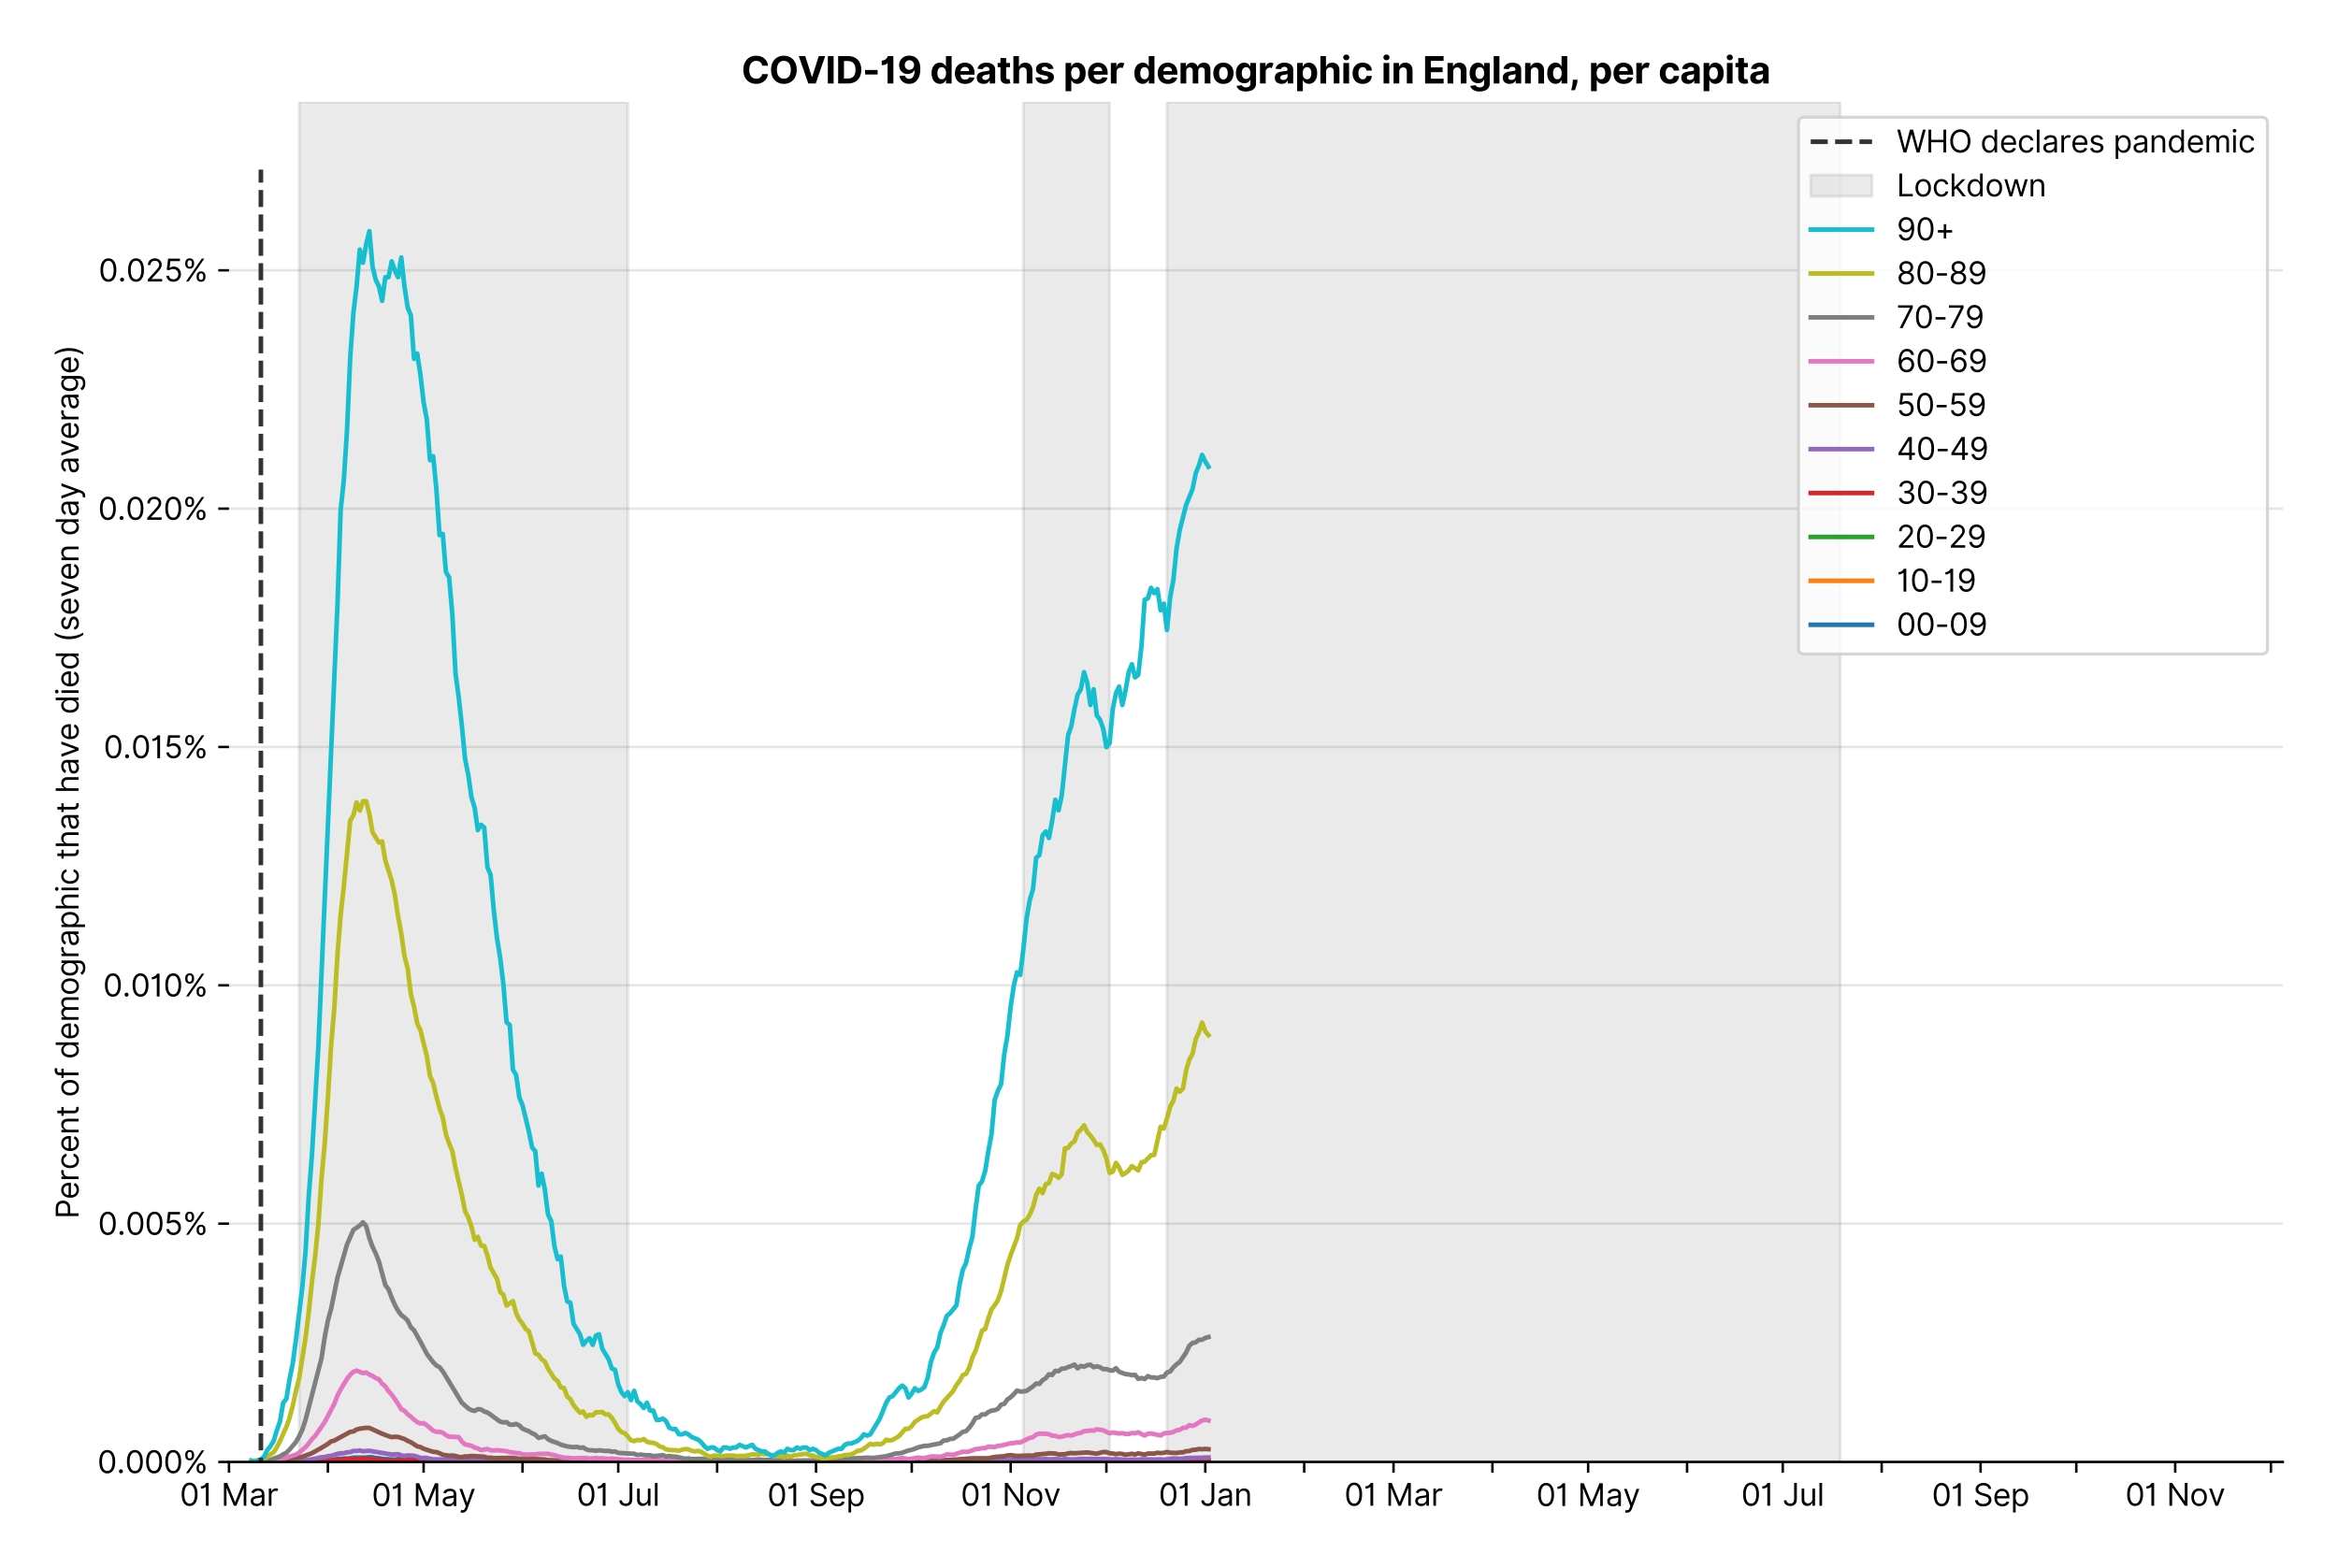 <?xml version="1.0" encoding="utf-8" standalone="no"?>
<!DOCTYPE svg PUBLIC "-//W3C//DTD SVG 1.1//EN"
  "http://www.w3.org/Graphics/SVG/1.1/DTD/svg11.dtd">
<svg xmlns:xlink="http://www.w3.org/1999/xlink" viewBox="0 0 762.255 511.234" xmlns="http://www.w3.org/2000/svg" version="1.1">
 <defs>
  <style type="text/css">*{stroke-linejoin: round; stroke-linecap: butt}</style>
 </defs>
 <g id="figure_1">
  <g id="patch_1">
   <path d="M 0 511.234 
L 762.255 511.234 
L 762.255 0 
L 0 0 
z
" style="fill: #ffffff"/>
  </g>
  <g id="axes_1">
   <g id="patch_2">
    <path d="M 74.655 476.745 
L 744.255 476.745 
L 744.255 33.225 
L 74.655 33.225 
z
" style="fill: #ffffff"/>
   </g>
   <g id="matplotlib.axis_1">
    <g id="xtick_1">
     <g id="line2d_1">
      <defs>
       <path id="m6987dadc7c" d="M 0 0 
L 0 3.5 
" style="stroke: #000000; stroke-width: 0.8"/>
      </defs>
      <g>
       <use xlink:href="#m6987dadc7c" x="74.655" y="476.745" style="stroke: #000000; stroke-width: 0.8"/>
      </g>
     </g>
     <g id="text_1">
      <!-- 01 Mar -->
      <g transform="translate(58.618 491.018)scale(0.1 -0.1)">
       <defs>
        <path id="Inter-Regular-30" d="M 2000 -64 
Q 1230 -64 806 561 
Q 382 1186 382 2327 
Q 382 3459 809 4088 
Q 1236 4718 2000 4718 
Q 2764 4718 3191 4088 
Q 3618 3459 3618 2327 
Q 3618 1186 3194 561 
Q 2771 -64 2000 -64 
z
M 2000 436 
Q 2509 436 2791 927 
Q 3073 1418 3073 2327 
Q 3073 3234 2789 3730 
Q 2505 4227 2000 4227 
Q 1496 4227 1211 3730 
Q 927 3234 927 2327 
Q 927 1418 1210 927 
Q 1493 436 2000 436 
z
" transform="scale(0.016)"/>
        <path id="Inter-Regular-31" d="M 1973 4655 
L 1973 0 
L 1409 0 
L 1409 3836 
L 1373 3836 
Q 1341 3773 1209 3692 
Q 1077 3611 868 3551 
Q 659 3491 391 3491 
L 391 3964 
Q 661 3964 859 4061 
Q 1057 4159 1190 4291 
Q 1323 4423 1392 4529 
Q 1461 4636 1473 4655 
L 1973 4655 
z
" transform="scale(0.016)"/>
        <path id="Inter-Regular-20" transform="scale(0.016)"/>
        <path id="Inter-Regular-4d" d="M 564 4655 
L 1236 4655 
L 2818 791 
L 2873 791 
L 4455 4655 
L 5127 4655 
L 5127 0 
L 4600 0 
L 4600 3536 
L 4555 3536 
L 3100 0 
L 2591 0 
L 1136 3536 
L 1091 3536 
L 1091 0 
L 564 0 
L 564 4655 
z
" transform="scale(0.016)"/>
        <path id="Inter-Regular-61" d="M 1518 -82 
Q 1186 -82 916 44 
Q 646 170 486 410 
Q 327 650 327 991 
Q 327 1291 445 1478 
Q 564 1666 761 1773 
Q 959 1880 1199 1933 
Q 1439 1986 1682 2018 
Q 2000 2059 2199 2080 
Q 2398 2102 2490 2154 
Q 2582 2207 2582 2336 
L 2582 2355 
Q 2582 2691 2399 2877 
Q 2216 3064 1846 3064 
Q 1461 3064 1243 2895 
Q 1025 2727 936 2536 
L 427 2718 
Q 564 3036 792 3214 
Q 1021 3393 1292 3464 
Q 1564 3536 1827 3536 
Q 1996 3536 2215 3496 
Q 2434 3457 2640 3334 
Q 2846 3211 2982 2963 
Q 3118 2716 3118 2300 
L 3118 0 
L 2582 0 
L 2582 473 
L 2555 473 
Q 2500 359 2373 229 
Q 2246 100 2034 9 
Q 1823 -82 1518 -82 
z
M 1600 400 
Q 1918 400 2137 525 
Q 2357 650 2469 847 
Q 2582 1045 2582 1264 
L 2582 1755 
Q 2548 1714 2433 1681 
Q 2318 1648 2169 1624 
Q 2021 1600 1881 1583 
Q 1741 1566 1655 1555 
Q 1446 1527 1265 1467 
Q 1084 1407 974 1287 
Q 864 1168 864 964 
Q 864 684 1072 542 
Q 1280 400 1600 400 
z
" transform="scale(0.016)"/>
        <path id="Inter-Regular-72" d="M 491 0 
L 491 3491 
L 1009 3491 
L 1009 2964 
L 1046 2964 
Q 1139 3223 1389 3384 
Q 1639 3545 1955 3545 
Q 2100 3545 2209 3511 
Q 2318 3477 2400 3418 
L 2218 2964 
Q 2161 2993 2085 3010 
Q 2009 3027 1909 3027 
Q 1527 3027 1277 2794 
Q 1027 2561 1027 2209 
L 1027 0 
L 491 0 
z
" transform="scale(0.016)"/>
       </defs>
       <use xlink:href="#Inter-Regular-30"/>
       <use xlink:href="#Inter-Regular-31" x="62.5"/>
       <use xlink:href="#Inter-Regular-20" x="106.676"/>
       <use xlink:href="#Inter-Regular-4d" x="134.801"/>
       <use xlink:href="#Inter-Regular-61" x="225.994"/>
       <use xlink:href="#Inter-Regular-72" x="282.386"/>
      </g>
     </g>
    </g>
    <g id="xtick_2">
     <g id="line2d_2">
      <g>
       <use xlink:href="#m6987dadc7c" x="106.901" y="476.745" style="stroke: #000000; stroke-width: 0.8"/>
      </g>
     </g>
    </g>
    <g id="xtick_3">
     <g id="line2d_3">
      <g>
       <use xlink:href="#m6987dadc7c" x="138.107" y="476.745" style="stroke: #000000; stroke-width: 0.8"/>
      </g>
     </g>
     <g id="text_2">
      <!-- 01 May -->
      <g transform="translate(121.204 491.117)scale(0.1 -0.1)">
       <defs>
        <path id="Inter-Regular-79" d="M 818 -1355 
Q 682 -1355 575 -1333 
Q 468 -1311 427 -1291 
L 564 -818 
Q 857 -893 1053 -814 
Q 1250 -736 1391 -345 
L 1509 -18 
L 218 3491 
L 800 3491 
L 1764 709 
L 1800 709 
L 2764 3491 
L 3346 3491 
L 1846 -564 
Q 1550 -1355 818 -1355 
z
" transform="scale(0.016)"/>
       </defs>
       <use xlink:href="#Inter-Regular-30"/>
       <use xlink:href="#Inter-Regular-31" x="62.5"/>
       <use xlink:href="#Inter-Regular-20" x="106.676"/>
       <use xlink:href="#Inter-Regular-4d" x="134.801"/>
       <use xlink:href="#Inter-Regular-61" x="225.994"/>
       <use xlink:href="#Inter-Regular-79" x="282.386"/>
      </g>
     </g>
    </g>
    <g id="xtick_4">
     <g id="line2d_4">
      <g>
       <use xlink:href="#m6987dadc7c" x="170.354" y="476.745" style="stroke: #000000; stroke-width: 0.8"/>
      </g>
     </g>
    </g>
    <g id="xtick_5">
     <g id="line2d_5">
      <g>
       <use xlink:href="#m6987dadc7c" x="201.56" y="476.745" style="stroke: #000000; stroke-width: 0.8"/>
      </g>
     </g>
     <g id="text_3">
      <!-- 01 Jul -->
      <g transform="translate(188.016 491.018)scale(0.1 -0.1)">
       <defs>
        <path id="Inter-Regular-4a" d="M 2346 4655 
L 2909 4655 
L 2909 1327 
Q 2909 657 2549 296 
Q 2189 -64 1582 -64 
Q 1200 -64 902 76 
Q 605 216 434 475 
Q 264 734 264 1091 
L 818 1091 
Q 818 795 1034 615 
Q 1250 436 1582 436 
Q 1948 436 2147 664 
Q 2346 893 2346 1327 
L 2346 4655 
z
" transform="scale(0.016)"/>
        <path id="Inter-Regular-75" d="M 2691 1427 
L 2691 3491 
L 3227 3491 
L 3227 0 
L 2691 0 
L 2691 591 
L 2655 591 
Q 2532 325 2273 140 
Q 2014 -45 1618 -45 
Q 1127 -45 809 280 
Q 491 605 491 1273 
L 491 3491 
L 1027 3491 
L 1027 1309 
Q 1027 927 1242 700 
Q 1457 473 1791 473 
Q 1991 473 2199 575 
Q 2407 677 2549 888 
Q 2691 1100 2691 1427 
z
" transform="scale(0.016)"/>
        <path id="Inter-Regular-6c" d="M 1027 4655 
L 1027 0 
L 491 0 
L 491 4655 
L 1027 4655 
z
" transform="scale(0.016)"/>
       </defs>
       <use xlink:href="#Inter-Regular-30"/>
       <use xlink:href="#Inter-Regular-31" x="62.5"/>
       <use xlink:href="#Inter-Regular-20" x="106.676"/>
       <use xlink:href="#Inter-Regular-4a" x="134.801"/>
       <use xlink:href="#Inter-Regular-75" x="189.063"/>
       <use xlink:href="#Inter-Regular-6c" x="247.159"/>
      </g>
     </g>
    </g>
    <g id="xtick_6">
     <g id="line2d_6">
      <g>
       <use xlink:href="#m6987dadc7c" x="233.806" y="476.745" style="stroke: #000000; stroke-width: 0.8"/>
      </g>
     </g>
    </g>
    <g id="xtick_7">
     <g id="line2d_7">
      <g>
       <use xlink:href="#m6987dadc7c" x="266.052" y="476.745" style="stroke: #000000; stroke-width: 0.8"/>
      </g>
     </g>
     <g id="text_4">
      <!-- 01 Sep -->
      <g transform="translate(250.165 491.117)scale(0.1 -0.1)">
       <defs>
        <path id="Inter-Regular-53" d="M 3109 3491 
Q 3068 3836 2777 4027 
Q 2486 4218 2064 4218 
Q 1600 4218 1318 3999 
Q 1036 3780 1036 3445 
Q 1036 3195 1189 3042 
Q 1343 2889 1553 2803 
Q 1764 2718 1936 2673 
L 2409 2545 
Q 2591 2498 2815 2414 
Q 3039 2330 3244 2185 
Q 3450 2041 3584 1816 
Q 3718 1591 3718 1264 
Q 3718 886 3521 581 
Q 3325 277 2949 97 
Q 2573 -82 2036 -82 
Q 1286 -82 845 272 
Q 405 627 364 1200 
L 946 1200 
Q 968 936 1124 764 
Q 1280 593 1519 510 
Q 1759 427 2036 427 
Q 2359 427 2616 533 
Q 2873 639 3023 828 
Q 3173 1018 3173 1273 
Q 3173 1505 3043 1650 
Q 2914 1795 2702 1886 
Q 2491 1977 2246 2045 
L 1673 2209 
Q 1127 2366 809 2657 
Q 491 2948 491 3418 
Q 491 3809 703 4101 
Q 916 4393 1276 4555 
Q 1636 4718 2082 4718 
Q 2532 4718 2882 4558 
Q 3232 4398 3437 4120 
Q 3643 3843 3655 3491 
L 3109 3491 
z
" transform="scale(0.016)"/>
        <path id="Inter-Regular-65" d="M 1955 -73 
Q 1450 -73 1085 151 
Q 721 375 524 778 
Q 327 1182 327 1718 
Q 327 2255 524 2665 
Q 721 3075 1074 3305 
Q 1427 3536 1900 3536 
Q 2173 3536 2439 3445 
Q 2705 3355 2923 3151 
Q 3141 2948 3270 2614 
Q 3400 2280 3400 1791 
L 3400 1564 
L 866 1564 
Q 884 1005 1183 707 
Q 1482 409 1955 409 
Q 2271 409 2498 545 
Q 2725 682 2827 955 
L 3346 809 
Q 3223 414 2854 170 
Q 2486 -73 1955 -73 
z
M 866 2027 
L 2855 2027 
Q 2855 2470 2595 2762 
Q 2336 3055 1900 3055 
Q 1593 3055 1368 2911 
Q 1143 2768 1013 2533 
Q 884 2298 866 2027 
z
" transform="scale(0.016)"/>
        <path id="Inter-Regular-70" d="M 491 -1309 
L 491 3491 
L 1009 3491 
L 1009 2936 
L 1073 2936 
Q 1132 3027 1237 3169 
Q 1343 3311 1542 3423 
Q 1741 3536 2082 3536 
Q 2523 3536 2859 3315 
Q 3196 3095 3384 2690 
Q 3573 2286 3573 1736 
Q 3573 1182 3384 776 
Q 3196 370 2861 148 
Q 2527 -73 2091 -73 
Q 1755 -73 1552 39 
Q 1350 152 1241 296 
Q 1132 441 1073 536 
L 1027 536 
L 1027 -1309 
L 491 -1309 
z
M 1018 1745 
Q 1018 1152 1276 780 
Q 1534 409 2018 409 
Q 2355 409 2581 587 
Q 2807 766 2921 1069 
Q 3036 1373 3036 1745 
Q 3036 2114 2923 2410 
Q 2811 2707 2585 2881 
Q 2359 3055 2018 3055 
Q 1527 3055 1272 2693 
Q 1018 2332 1018 1745 
z
" transform="scale(0.016)"/>
       </defs>
       <use xlink:href="#Inter-Regular-30"/>
       <use xlink:href="#Inter-Regular-31" x="62.5"/>
       <use xlink:href="#Inter-Regular-20" x="106.676"/>
       <use xlink:href="#Inter-Regular-53" x="134.801"/>
       <use xlink:href="#Inter-Regular-65" x="198.58"/>
       <use xlink:href="#Inter-Regular-70" x="256.818"/>
      </g>
     </g>
    </g>
    <g id="xtick_8">
     <g id="line2d_8">
      <g>
       <use xlink:href="#m6987dadc7c" x="297.258" y="476.745" style="stroke: #000000; stroke-width: 0.8"/>
      </g>
     </g>
    </g>
    <g id="xtick_9">
     <g id="line2d_9">
      <g>
       <use xlink:href="#m6987dadc7c" x="329.505" y="476.745" style="stroke: #000000; stroke-width: 0.8"/>
      </g>
     </g>
     <g id="text_5">
      <!-- 01 Nov -->
      <g transform="translate(313.234 491.018)scale(0.1 -0.1)">
       <defs>
        <path id="Inter-Regular-4e" d="M 4255 4655 
L 4255 0 
L 3709 0 
L 1173 3655 
L 1127 3655 
L 1127 0 
L 564 0 
L 564 4655 
L 1109 4655 
L 3655 991 
L 3700 991 
L 3700 4655 
L 4255 4655 
z
" transform="scale(0.016)"/>
        <path id="Inter-Regular-6f" d="M 1909 -73 
Q 1436 -73 1080 152 
Q 725 377 526 781 
Q 327 1186 327 1727 
Q 327 2273 526 2679 
Q 725 3086 1080 3311 
Q 1436 3536 1909 3536 
Q 2382 3536 2737 3311 
Q 3093 3086 3292 2679 
Q 3491 2273 3491 1727 
Q 3491 1186 3292 781 
Q 3093 377 2737 152 
Q 2382 -73 1909 -73 
z
M 1909 409 
Q 2268 409 2500 593 
Q 2732 777 2843 1077 
Q 2955 1377 2955 1727 
Q 2955 2077 2843 2379 
Q 2732 2682 2500 2868 
Q 2268 3055 1909 3055 
Q 1550 3055 1318 2868 
Q 1086 2682 975 2379 
Q 864 2077 864 1727 
Q 864 1377 975 1077 
Q 1086 777 1318 593 
Q 1550 409 1909 409 
z
" transform="scale(0.016)"/>
        <path id="Inter-Regular-76" d="M 3346 3491 
L 2055 0 
L 1509 0 
L 218 3491 
L 800 3491 
L 1764 709 
L 1800 709 
L 2764 3491 
L 3346 3491 
z
" transform="scale(0.016)"/>
       </defs>
       <use xlink:href="#Inter-Regular-30"/>
       <use xlink:href="#Inter-Regular-31" x="62.5"/>
       <use xlink:href="#Inter-Regular-20" x="106.676"/>
       <use xlink:href="#Inter-Regular-4e" x="134.801"/>
       <use xlink:href="#Inter-Regular-6f" x="210.085"/>
       <use xlink:href="#Inter-Regular-76" x="269.744"/>
      </g>
     </g>
    </g>
    <g id="xtick_10">
     <g id="line2d_10">
      <g>
       <use xlink:href="#m6987dadc7c" x="360.711" y="476.745" style="stroke: #000000; stroke-width: 0.8"/>
      </g>
     </g>
    </g>
    <g id="xtick_11">
     <g id="line2d_11">
      <g>
       <use xlink:href="#m6987dadc7c" x="392.957" y="476.745" style="stroke: #000000; stroke-width: 0.8"/>
      </g>
     </g>
     <g id="text_6">
      <!-- 01 Jan -->
      <g transform="translate(377.758 491.018)scale(0.1 -0.1)">
       <defs>
        <path id="Inter-Regular-6e" d="M 1027 2100 
L 1027 0 
L 491 0 
L 491 3491 
L 1009 3491 
L 1009 2945 
L 1055 2945 
Q 1177 3211 1427 3373 
Q 1677 3536 2073 3536 
Q 2602 3536 2928 3211 
Q 3255 2886 3255 2218 
L 3255 0 
L 2718 0 
L 2718 2182 
Q 2718 2593 2504 2824 
Q 2291 3055 1918 3055 
Q 1534 3055 1280 2806 
Q 1027 2557 1027 2100 
z
" transform="scale(0.016)"/>
       </defs>
       <use xlink:href="#Inter-Regular-30"/>
       <use xlink:href="#Inter-Regular-31" x="62.5"/>
       <use xlink:href="#Inter-Regular-20" x="106.676"/>
       <use xlink:href="#Inter-Regular-4a" x="134.801"/>
       <use xlink:href="#Inter-Regular-61" x="189.063"/>
       <use xlink:href="#Inter-Regular-6e" x="245.455"/>
      </g>
     </g>
    </g>
    <g id="xtick_12">
     <g id="line2d_12">
      <g>
       <use xlink:href="#m6987dadc7c" x="425.204" y="476.745" style="stroke: #000000; stroke-width: 0.8"/>
      </g>
     </g>
    </g>
    <g id="xtick_13">
     <g id="line2d_13">
      <g>
       <use xlink:href="#m6987dadc7c" x="454.329" y="476.745" style="stroke: #000000; stroke-width: 0.8"/>
      </g>
     </g>
     <g id="text_7">
      <!-- 01 Mar -->
      <g transform="translate(438.293 491.018)scale(0.1 -0.1)">
       <use xlink:href="#Inter-Regular-30"/>
       <use xlink:href="#Inter-Regular-31" x="62.5"/>
       <use xlink:href="#Inter-Regular-20" x="106.676"/>
       <use xlink:href="#Inter-Regular-4d" x="134.801"/>
       <use xlink:href="#Inter-Regular-61" x="225.994"/>
       <use xlink:href="#Inter-Regular-72" x="282.386"/>
      </g>
     </g>
    </g>
    <g id="xtick_14">
     <g id="line2d_14">
      <g>
       <use xlink:href="#m6987dadc7c" x="486.576" y="476.745" style="stroke: #000000; stroke-width: 0.8"/>
      </g>
     </g>
    </g>
    <g id="xtick_15">
     <g id="line2d_15">
      <g>
       <use xlink:href="#m6987dadc7c" x="517.782" y="476.745" style="stroke: #000000; stroke-width: 0.8"/>
      </g>
     </g>
     <g id="text_8">
      <!-- 01 May -->
      <g transform="translate(500.879 491.117)scale(0.1 -0.1)">
       <use xlink:href="#Inter-Regular-30"/>
       <use xlink:href="#Inter-Regular-31" x="62.5"/>
       <use xlink:href="#Inter-Regular-20" x="106.676"/>
       <use xlink:href="#Inter-Regular-4d" x="134.801"/>
       <use xlink:href="#Inter-Regular-61" x="225.994"/>
       <use xlink:href="#Inter-Regular-79" x="282.386"/>
      </g>
     </g>
    </g>
    <g id="xtick_16">
     <g id="line2d_16">
      <g>
       <use xlink:href="#m6987dadc7c" x="550.028" y="476.745" style="stroke: #000000; stroke-width: 0.8"/>
      </g>
     </g>
    </g>
    <g id="xtick_17">
     <g id="line2d_17">
      <g>
       <use xlink:href="#m6987dadc7c" x="581.234" y="476.745" style="stroke: #000000; stroke-width: 0.8"/>
      </g>
     </g>
     <g id="text_9">
      <!-- 01 Jul -->
      <g transform="translate(567.691 491.018)scale(0.1 -0.1)">
       <use xlink:href="#Inter-Regular-30"/>
       <use xlink:href="#Inter-Regular-31" x="62.5"/>
       <use xlink:href="#Inter-Regular-20" x="106.676"/>
       <use xlink:href="#Inter-Regular-4a" x="134.801"/>
       <use xlink:href="#Inter-Regular-75" x="189.063"/>
       <use xlink:href="#Inter-Regular-6c" x="247.159"/>
      </g>
     </g>
    </g>
    <g id="xtick_18">
     <g id="line2d_18">
      <g>
       <use xlink:href="#m6987dadc7c" x="613.481" y="476.745" style="stroke: #000000; stroke-width: 0.8"/>
      </g>
     </g>
    </g>
    <g id="xtick_19">
     <g id="line2d_19">
      <g>
       <use xlink:href="#m6987dadc7c" x="645.727" y="476.745" style="stroke: #000000; stroke-width: 0.8"/>
      </g>
     </g>
     <g id="text_10">
      <!-- 01 Sep -->
      <g transform="translate(629.84 491.117)scale(0.1 -0.1)">
       <use xlink:href="#Inter-Regular-30"/>
       <use xlink:href="#Inter-Regular-31" x="62.5"/>
       <use xlink:href="#Inter-Regular-20" x="106.676"/>
       <use xlink:href="#Inter-Regular-53" x="134.801"/>
       <use xlink:href="#Inter-Regular-65" x="198.58"/>
       <use xlink:href="#Inter-Regular-70" x="256.818"/>
      </g>
     </g>
    </g>
    <g id="xtick_20">
     <g id="line2d_20">
      <g>
       <use xlink:href="#m6987dadc7c" x="676.933" y="476.745" style="stroke: #000000; stroke-width: 0.8"/>
      </g>
     </g>
    </g>
    <g id="xtick_21">
     <g id="line2d_21">
      <g>
       <use xlink:href="#m6987dadc7c" x="709.18" y="476.745" style="stroke: #000000; stroke-width: 0.8"/>
      </g>
     </g>
     <g id="text_11">
      <!-- 01 Nov -->
      <g transform="translate(692.908 491.018)scale(0.1 -0.1)">
       <use xlink:href="#Inter-Regular-30"/>
       <use xlink:href="#Inter-Regular-31" x="62.5"/>
       <use xlink:href="#Inter-Regular-20" x="106.676"/>
       <use xlink:href="#Inter-Regular-4e" x="134.801"/>
       <use xlink:href="#Inter-Regular-6f" x="210.085"/>
       <use xlink:href="#Inter-Regular-76" x="269.744"/>
      </g>
     </g>
    </g>
    <g id="xtick_22">
     <g id="line2d_22">
      <g>
       <use xlink:href="#m6987dadc7c" x="740.386" y="476.745" style="stroke: #000000; stroke-width: 0.8"/>
      </g>
     </g>
    </g>
   </g>
   <g id="matplotlib.axis_2">
    <g id="ytick_1">
     <g id="line2d_23">
      <path d="M 74.655 476.745 
L 744.255 476.745 
" clip-path="url(#p598c2a3c50)" style="fill: none; stroke: #e5e5e5; stroke-width: 0.8; stroke-linecap: square"/>
     </g>
     <g id="line2d_24">
      <defs>
       <path id="m9b769f586e" d="M 0 0 
L -3.5 0 
" style="stroke: #000000; stroke-width: 0.8"/>
      </defs>
      <g>
       <use xlink:href="#m9b769f586e" x="74.655" y="476.745" style="stroke: #000000; stroke-width: 0.8"/>
      </g>
     </g>
     <g id="text_12">
      <!-- 0.000% -->
      <g transform="translate(31.773 480.382)scale(0.1 -0.1)">
       <defs>
        <path id="Inter-Regular-2e" d="M 882 -36 
Q 714 -36 593 84 
Q 473 205 473 373 
Q 473 541 593 661 
Q 714 782 882 782 
Q 1050 782 1170 661 
Q 1291 541 1291 373 
Q 1291 205 1170 84 
Q 1050 -36 882 -36 
z
" transform="scale(0.016)"/>
        <path id="Inter-Regular-25" d="M 2855 873 
L 2855 1118 
Q 2855 1373 2960 1585 
Q 3066 1798 3269 1926 
Q 3473 2055 3764 2055 
Q 4059 2055 4259 1926 
Q 4459 1798 4561 1585 
Q 4664 1373 4664 1118 
L 4664 873 
Q 4664 618 4560 405 
Q 4457 193 4256 64 
Q 4055 -64 3764 -64 
Q 3468 -64 3266 64 
Q 3064 193 2959 405 
Q 2855 618 2855 873 
z
M 536 3536 
L 536 3782 
Q 536 4036 642 4248 
Q 748 4461 951 4589 
Q 1155 4718 1446 4718 
Q 1741 4718 1941 4589 
Q 2141 4461 2243 4248 
Q 2346 4036 2346 3782 
L 2346 3536 
Q 2346 3282 2242 3069 
Q 2139 2857 1937 2728 
Q 1736 2600 1446 2600 
Q 1150 2600 948 2728 
Q 746 2857 641 3069 
Q 536 3282 536 3536 
z
M 709 0 
L 3909 4655 
L 4427 4655 
L 1227 0 
L 709 0 
z
M 3318 1118 
L 3318 873 
Q 3318 661 3418 494 
Q 3518 327 3764 327 
Q 4002 327 4101 494 
Q 4200 661 4200 873 
L 4200 1118 
Q 4200 1330 4104 1497 
Q 4009 1664 3764 1664 
Q 3525 1664 3421 1497 
Q 3318 1330 3318 1118 
z
M 1000 3782 
L 1000 3536 
Q 1000 3325 1100 3158 
Q 1200 2991 1446 2991 
Q 1684 2991 1783 3158 
Q 1882 3325 1882 3536 
L 1882 3782 
Q 1882 3993 1786 4160 
Q 1691 4327 1446 4327 
Q 1207 4327 1103 4160 
Q 1000 3993 1000 3782 
z
" transform="scale(0.016)"/>
       </defs>
       <use xlink:href="#Inter-Regular-30"/>
       <use xlink:href="#Inter-Regular-2e" x="62.5"/>
       <use xlink:href="#Inter-Regular-30" x="90.057"/>
       <use xlink:href="#Inter-Regular-30" x="152.557"/>
       <use xlink:href="#Inter-Regular-30" x="215.057"/>
       <use xlink:href="#Inter-Regular-25" x="277.557"/>
      </g>
     </g>
    </g>
    <g id="ytick_2">
     <g id="line2d_25">
      <path d="M 74.655 399.026 
L 744.255 399.026 
" clip-path="url(#p598c2a3c50)" style="fill: none; stroke: #e5e5e5; stroke-width: 0.8; stroke-linecap: square"/>
     </g>
     <g id="line2d_26">
      <g>
       <use xlink:href="#m9b769f586e" x="74.655" y="399.026" style="stroke: #000000; stroke-width: 0.8"/>
      </g>
     </g>
     <g id="text_13">
      <!-- 0.005% -->
      <g transform="translate(31.944 402.663)scale(0.1 -0.1)">
       <defs>
        <path id="Inter-Regular-35" d="M 1936 -64 
Q 1536 -64 1216 95 
Q 896 255 702 532 
Q 509 809 491 1164 
L 1036 1164 
Q 1068 848 1324 642 
Q 1580 436 1936 436 
Q 2223 436 2447 570 
Q 2671 705 2799 940 
Q 2927 1175 2927 1473 
Q 2927 1777 2794 2017 
Q 2661 2257 2429 2395 
Q 2198 2534 1900 2536 
Q 1686 2539 1461 2472 
Q 1236 2405 1091 2300 
L 564 2364 
L 846 4655 
L 3264 4655 
L 3264 4155 
L 1318 4155 
L 1155 2782 
L 1182 2782 
Q 1325 2895 1541 2970 
Q 1757 3045 1991 3045 
Q 2418 3045 2753 2842 
Q 3089 2639 3281 2286 
Q 3473 1934 3473 1482 
Q 3473 1036 3274 687 
Q 3075 339 2727 137 
Q 2380 -64 1936 -64 
z
" transform="scale(0.016)"/>
       </defs>
       <use xlink:href="#Inter-Regular-30"/>
       <use xlink:href="#Inter-Regular-2e" x="62.5"/>
       <use xlink:href="#Inter-Regular-30" x="90.057"/>
       <use xlink:href="#Inter-Regular-30" x="152.557"/>
       <use xlink:href="#Inter-Regular-35" x="215.057"/>
       <use xlink:href="#Inter-Regular-25" x="275.852"/>
      </g>
     </g>
    </g>
    <g id="ytick_3">
     <g id="line2d_27">
      <path d="M 74.655 321.307 
L 744.255 321.307 
" clip-path="url(#p598c2a3c50)" style="fill: none; stroke: #e5e5e5; stroke-width: 0.8; stroke-linecap: square"/>
     </g>
     <g id="line2d_28">
      <g>
       <use xlink:href="#m9b769f586e" x="74.655" y="321.307" style="stroke: #000000; stroke-width: 0.8"/>
      </g>
     </g>
     <g id="text_14">
      <!-- 0.010% -->
      <g transform="translate(33.606 324.944)scale(0.1 -0.1)">
       <use xlink:href="#Inter-Regular-30"/>
       <use xlink:href="#Inter-Regular-2e" x="62.5"/>
       <use xlink:href="#Inter-Regular-30" x="90.057"/>
       <use xlink:href="#Inter-Regular-31" x="152.557"/>
       <use xlink:href="#Inter-Regular-30" x="196.733"/>
       <use xlink:href="#Inter-Regular-25" x="259.233"/>
      </g>
     </g>
    </g>
    <g id="ytick_4">
     <g id="line2d_29">
      <path d="M 74.655 243.588 
L 744.255 243.588 
" clip-path="url(#p598c2a3c50)" style="fill: none; stroke: #e5e5e5; stroke-width: 0.8; stroke-linecap: square"/>
     </g>
     <g id="line2d_30">
      <g>
       <use xlink:href="#m9b769f586e" x="74.655" y="243.588" style="stroke: #000000; stroke-width: 0.8"/>
      </g>
     </g>
     <g id="text_15">
      <!-- 0.015% -->
      <g transform="translate(33.777 247.225)scale(0.1 -0.1)">
       <use xlink:href="#Inter-Regular-30"/>
       <use xlink:href="#Inter-Regular-2e" x="62.5"/>
       <use xlink:href="#Inter-Regular-30" x="90.057"/>
       <use xlink:href="#Inter-Regular-31" x="152.557"/>
       <use xlink:href="#Inter-Regular-35" x="196.733"/>
       <use xlink:href="#Inter-Regular-25" x="257.528"/>
      </g>
     </g>
    </g>
    <g id="ytick_5">
     <g id="line2d_31">
      <path d="M 74.655 165.869 
L 744.255 165.869 
" clip-path="url(#p598c2a3c50)" style="fill: none; stroke: #e5e5e5; stroke-width: 0.8; stroke-linecap: square"/>
     </g>
     <g id="line2d_32">
      <g>
       <use xlink:href="#m9b769f586e" x="74.655" y="165.869" style="stroke: #000000; stroke-width: 0.8"/>
      </g>
     </g>
     <g id="text_16">
      <!-- 0.020% -->
      <g transform="translate(31.972 169.506)scale(0.1 -0.1)">
       <defs>
        <path id="Inter-Regular-32" d="M 482 0 
L 482 409 
L 2018 2091 
Q 2289 2386 2464 2605 
Q 2639 2825 2724 3019 
Q 2809 3214 2809 3427 
Q 2809 3795 2553 4011 
Q 2298 4227 1918 4227 
Q 1514 4227 1275 3985 
Q 1036 3743 1036 3345 
L 500 3345 
Q 500 3755 688 4064 
Q 877 4373 1203 4545 
Q 1530 4718 1936 4718 
Q 2346 4718 2661 4545 
Q 2977 4373 3156 4079 
Q 3336 3786 3336 3427 
Q 3336 3170 3244 2926 
Q 3152 2682 2926 2383 
Q 2700 2084 2300 1655 
L 1255 536 
L 1255 500 
L 3418 500 
L 3418 0 
L 482 0 
z
" transform="scale(0.016)"/>
       </defs>
       <use xlink:href="#Inter-Regular-30"/>
       <use xlink:href="#Inter-Regular-2e" x="62.5"/>
       <use xlink:href="#Inter-Regular-30" x="90.057"/>
       <use xlink:href="#Inter-Regular-32" x="152.557"/>
       <use xlink:href="#Inter-Regular-30" x="213.068"/>
       <use xlink:href="#Inter-Regular-25" x="275.568"/>
      </g>
     </g>
    </g>
    <g id="ytick_6">
     <g id="line2d_33">
      <path d="M 74.655 88.15 
L 744.255 88.15 
" clip-path="url(#p598c2a3c50)" style="fill: none; stroke: #e5e5e5; stroke-width: 0.8; stroke-linecap: square"/>
     </g>
     <g id="line2d_34">
      <g>
       <use xlink:href="#m9b769f586e" x="74.655" y="88.15" style="stroke: #000000; stroke-width: 0.8"/>
      </g>
     </g>
     <g id="text_17">
      <!-- 0.025% -->
      <g transform="translate(32.142 91.787)scale(0.1 -0.1)">
       <use xlink:href="#Inter-Regular-30"/>
       <use xlink:href="#Inter-Regular-2e" x="62.5"/>
       <use xlink:href="#Inter-Regular-30" x="90.057"/>
       <use xlink:href="#Inter-Regular-32" x="152.557"/>
       <use xlink:href="#Inter-Regular-35" x="213.068"/>
       <use xlink:href="#Inter-Regular-25" x="273.864"/>
      </g>
     </g>
    </g>
    <g id="text_18">
     <!-- Percent of demographic that have died (seven day average) -->
     <g transform="translate(25.614 397.458)rotate(-90)scale(0.1 -0.1)">
      <defs>
       <path id="Inter-Regular-50" d="M 564 0 
L 564 4655 
L 2136 4655 
Q 2684 4655 3033 4458 
Q 3382 4261 3550 3927 
Q 3718 3593 3718 3182 
Q 3718 2770 3551 2434 
Q 3384 2098 3036 1899 
Q 2689 1700 2146 1700 
L 1127 1700 
L 1127 0 
L 564 0 
z
M 1127 2200 
L 2127 2200 
Q 2689 2200 2926 2482 
Q 3164 2764 3164 3182 
Q 3164 3602 2925 3878 
Q 2686 4155 2118 4155 
L 1127 4155 
L 1127 2200 
z
" transform="scale(0.016)"/>
       <path id="Inter-Regular-63" d="M 1909 -73 
Q 1418 -73 1063 159 
Q 709 391 518 798 
Q 327 1205 327 1727 
Q 327 2259 524 2667 
Q 721 3075 1074 3305 
Q 1427 3536 1900 3536 
Q 2268 3536 2563 3400 
Q 2859 3264 3047 3018 
Q 3236 2773 3282 2445 
L 2746 2445 
Q 2684 2684 2474 2869 
Q 2264 3055 1909 3055 
Q 1439 3055 1151 2697 
Q 864 2339 864 1745 
Q 864 1139 1148 774 
Q 1432 409 1909 409 
Q 2223 409 2447 570 
Q 2671 732 2746 1018 
L 3282 1018 
Q 3236 709 3058 462 
Q 2880 216 2588 71 
Q 2296 -73 1909 -73 
z
" transform="scale(0.016)"/>
       <path id="Inter-Regular-74" d="M 2009 3491 
L 2009 3036 
L 1264 3036 
L 1264 1000 
Q 1264 773 1331 660 
Q 1398 548 1503 510 
Q 1609 473 1727 473 
Q 1816 473 1873 483 
Q 1930 493 1964 500 
L 2073 18 
Q 2018 -2 1920 -23 
Q 1823 -45 1673 -45 
Q 1446 -45 1228 52 
Q 1011 150 869 350 
Q 727 550 727 855 
L 727 3036 
L 200 3036 
L 200 3491 
L 727 3491 
L 727 4327 
L 1264 4327 
L 1264 3491 
L 2009 3491 
z
" transform="scale(0.016)"/>
       <path id="Inter-Regular-66" d="M 2046 3491 
L 2046 3036 
L 1264 3036 
L 1264 0 
L 727 0 
L 727 3036 
L 164 3036 
L 164 3491 
L 727 3491 
L 727 3973 
Q 727 4273 868 4473 
Q 1009 4673 1234 4773 
Q 1459 4873 1709 4873 
Q 1907 4873 2032 4841 
Q 2157 4809 2218 4782 
L 2064 4318 
Q 2023 4332 1951 4352 
Q 1880 4373 1764 4373 
Q 1498 4373 1381 4239 
Q 1264 4105 1264 3845 
L 1264 3491 
L 2046 3491 
z
" transform="scale(0.016)"/>
       <path id="Inter-Regular-64" d="M 1809 -73 
Q 1373 -73 1039 148 
Q 705 370 516 776 
Q 327 1182 327 1736 
Q 327 2286 516 2690 
Q 705 3095 1041 3315 
Q 1377 3536 1818 3536 
Q 2159 3536 2358 3423 
Q 2557 3311 2662 3169 
Q 2768 3027 2827 2936 
L 2873 2936 
L 2873 4655 
L 3409 4655 
L 3409 0 
L 2891 0 
L 2891 536 
L 2827 536 
Q 2768 441 2659 296 
Q 2550 152 2348 39 
Q 2146 -73 1809 -73 
z
M 1882 409 
Q 2366 409 2624 780 
Q 2882 1152 2882 1745 
Q 2882 2332 2627 2693 
Q 2373 3055 1882 3055 
Q 1541 3055 1315 2881 
Q 1089 2707 976 2410 
Q 864 2114 864 1745 
Q 864 1373 978 1069 
Q 1093 766 1319 587 
Q 1546 409 1882 409 
z
" transform="scale(0.016)"/>
       <path id="Inter-Regular-6d" d="M 491 0 
L 491 3491 
L 1009 3491 
L 1009 2945 
L 1055 2945 
Q 1164 3225 1407 3380 
Q 1650 3536 1991 3536 
Q 2336 3536 2567 3380 
Q 2798 3225 2927 2945 
L 2964 2945 
Q 3098 3216 3366 3376 
Q 3634 3536 4009 3536 
Q 4477 3536 4775 3244 
Q 5073 2952 5073 2336 
L 5073 0 
L 4536 0 
L 4536 2336 
Q 4536 2723 4325 2889 
Q 4114 3055 3827 3055 
Q 3459 3055 3257 2833 
Q 3055 2611 3055 2273 
L 3055 0 
L 2509 0 
L 2509 2391 
Q 2509 2689 2316 2872 
Q 2123 3055 1818 3055 
Q 1609 3055 1428 2943 
Q 1248 2832 1137 2635 
Q 1027 2439 1027 2182 
L 1027 0 
L 491 0 
z
" transform="scale(0.016)"/>
       <path id="Inter-Regular-67" d="M 1900 -1382 
Q 1316 -1382 976 -1169 
Q 636 -957 473 -682 
L 900 -382 
Q 973 -477 1084 -601 
Q 1196 -725 1390 -817 
Q 1584 -909 1900 -909 
Q 2323 -909 2598 -704 
Q 2873 -500 2873 -64 
L 2873 645 
L 2827 645 
Q 2768 550 2660 410 
Q 2552 270 2351 162 
Q 2150 55 1809 55 
Q 1386 55 1051 255 
Q 716 455 521 836 
Q 327 1218 327 1764 
Q 327 2300 516 2699 
Q 705 3098 1041 3317 
Q 1377 3536 1818 3536 
Q 2159 3536 2360 3423 
Q 2561 3311 2669 3169 
Q 2777 3027 2836 2936 
L 2891 2936 
L 2891 3491 
L 3409 3491 
L 3409 -100 
Q 3409 -550 3205 -833 
Q 3002 -1116 2660 -1249 
Q 2318 -1382 1900 -1382 
z
M 1882 536 
Q 2366 536 2624 864 
Q 2882 1193 2882 1773 
Q 2882 2339 2627 2697 
Q 2373 3055 1882 3055 
Q 1541 3055 1315 2882 
Q 1089 2709 976 2418 
Q 864 2127 864 1773 
Q 864 1227 1120 881 
Q 1377 536 1882 536 
z
" transform="scale(0.016)"/>
       <path id="Inter-Regular-68" d="M 1027 2100 
L 1027 0 
L 491 0 
L 491 4655 
L 1027 4655 
L 1027 2945 
L 1073 2945 
Q 1196 3216 1442 3376 
Q 1689 3536 2100 3536 
Q 2636 3536 2963 3213 
Q 3291 2891 3291 2218 
L 3291 0 
L 2755 0 
L 2755 2182 
Q 2755 2598 2540 2826 
Q 2325 3055 1946 3055 
Q 1548 3055 1287 2806 
Q 1027 2557 1027 2100 
z
" transform="scale(0.016)"/>
       <path id="Inter-Regular-69" d="M 491 0 
L 491 3491 
L 1027 3491 
L 1027 0 
L 491 0 
z
M 764 4073 
Q 607 4073 494 4179 
Q 382 4286 382 4436 
Q 382 4586 494 4693 
Q 607 4800 764 4800 
Q 921 4800 1033 4693 
Q 1146 4586 1146 4436 
Q 1146 4286 1033 4179 
Q 921 4073 764 4073 
z
" transform="scale(0.016)"/>
       <path id="Inter-Regular-28" d="M 682 1964 
Q 682 2823 906 3544 
Q 1130 4266 1546 4873 
L 2018 4873 
Q 1800 4573 1623 4095 
Q 1446 3618 1341 3061 
Q 1236 2505 1236 1964 
Q 1236 1423 1341 866 
Q 1446 309 1623 -168 
Q 1800 -645 2018 -945 
L 1546 -945 
Q 1130 -339 906 383 
Q 682 1105 682 1964 
z
" transform="scale(0.016)"/>
       <path id="Inter-Regular-73" d="M 2964 2709 
L 2482 2573 
Q 2411 2755 2245 2914 
Q 2080 3073 1727 3073 
Q 1407 3073 1194 2926 
Q 982 2780 982 2555 
Q 982 2355 1127 2239 
Q 1273 2123 1582 2045 
L 2100 1918 
Q 3027 1691 3027 973 
Q 3027 673 2855 436 
Q 2684 200 2377 63 
Q 2071 -73 1664 -73 
Q 1130 -73 780 159 
Q 430 391 336 836 
L 846 964 
Q 989 400 1655 400 
Q 2030 400 2251 560 
Q 2473 720 2473 945 
Q 2473 1316 1955 1436 
L 1373 1573 
Q 893 1686 669 1926 
Q 446 2166 446 2527 
Q 446 2823 613 3050 
Q 780 3277 1069 3406 
Q 1359 3536 1727 3536 
Q 2246 3536 2542 3309 
Q 2839 3082 2964 2709 
z
" transform="scale(0.016)"/>
       <path id="Inter-Regular-29" d="M 1638 1940 
Q 1638 1081 1414 359 
Q 1191 -362 775 -969 
L 302 -969 
Q 520 -669 697 -191 
Q 875 286 979 842 
Q 1084 1399 1084 1940 
Q 1084 2481 979 3038 
Q 875 3595 697 4072 
Q 520 4549 302 4849 
L 775 4849 
Q 1191 4243 1414 3521 
Q 1638 2799 1638 1940 
z
" transform="scale(0.016)"/>
      </defs>
      <use xlink:href="#Inter-Regular-50"/>
      <use xlink:href="#Inter-Regular-65" x="63.494"/>
      <use xlink:href="#Inter-Regular-72" x="121.733"/>
      <use xlink:href="#Inter-Regular-63" x="160.085"/>
      <use xlink:href="#Inter-Regular-65" x="215.909"/>
      <use xlink:href="#Inter-Regular-6e" x="274.148"/>
      <use xlink:href="#Inter-Regular-74" x="332.671"/>
      <use xlink:href="#Inter-Regular-20" x="369.034"/>
      <use xlink:href="#Inter-Regular-6f" x="397.159"/>
      <use xlink:href="#Inter-Regular-66" x="456.818"/>
      <use xlink:href="#Inter-Regular-20" x="492.898"/>
      <use xlink:href="#Inter-Regular-64" x="521.023"/>
      <use xlink:href="#Inter-Regular-65" x="583.097"/>
      <use xlink:href="#Inter-Regular-6d" x="641.335"/>
      <use xlink:href="#Inter-Regular-6f" x="728.267"/>
      <use xlink:href="#Inter-Regular-67" x="787.926"/>
      <use xlink:href="#Inter-Regular-72" x="848.864"/>
      <use xlink:href="#Inter-Regular-61" x="887.216"/>
      <use xlink:href="#Inter-Regular-70" x="943.608"/>
      <use xlink:href="#Inter-Regular-68" x="1004.546"/>
      <use xlink:href="#Inter-Regular-69" x="1063.637"/>
      <use xlink:href="#Inter-Regular-63" x="1087.358"/>
      <use xlink:href="#Inter-Regular-20" x="1143.182"/>
      <use xlink:href="#Inter-Regular-74" x="1171.307"/>
      <use xlink:href="#Inter-Regular-68" x="1207.671"/>
      <use xlink:href="#Inter-Regular-61" x="1266.762"/>
      <use xlink:href="#Inter-Regular-74" x="1323.154"/>
      <use xlink:href="#Inter-Regular-20" x="1359.517"/>
      <use xlink:href="#Inter-Regular-68" x="1387.642"/>
      <use xlink:href="#Inter-Regular-61" x="1446.733"/>
      <use xlink:href="#Inter-Regular-76" x="1503.125"/>
      <use xlink:href="#Inter-Regular-65" x="1558.807"/>
      <use xlink:href="#Inter-Regular-20" x="1617.046"/>
      <use xlink:href="#Inter-Regular-64" x="1645.171"/>
      <use xlink:href="#Inter-Regular-69" x="1707.245"/>
      <use xlink:href="#Inter-Regular-65" x="1730.966"/>
      <use xlink:href="#Inter-Regular-64" x="1789.205"/>
      <use xlink:href="#Inter-Regular-20" x="1851.279"/>
      <use xlink:href="#Inter-Regular-28" x="1879.404"/>
      <use xlink:href="#Inter-Regular-73" x="1915.625"/>
      <use xlink:href="#Inter-Regular-65" x="1967.898"/>
      <use xlink:href="#Inter-Regular-76" x="2026.137"/>
      <use xlink:href="#Inter-Regular-65" x="2081.819"/>
      <use xlink:href="#Inter-Regular-6e" x="2140.057"/>
      <use xlink:href="#Inter-Regular-20" x="2198.58"/>
      <use xlink:href="#Inter-Regular-64" x="2226.705"/>
      <use xlink:href="#Inter-Regular-61" x="2288.779"/>
      <use xlink:href="#Inter-Regular-79" x="2345.171"/>
      <use xlink:href="#Inter-Regular-20" x="2400.853"/>
      <use xlink:href="#Inter-Regular-61" x="2428.978"/>
      <use xlink:href="#Inter-Regular-76" x="2485.37"/>
      <use xlink:href="#Inter-Regular-65" x="2541.052"/>
      <use xlink:href="#Inter-Regular-72" x="2599.29"/>
      <use xlink:href="#Inter-Regular-61" x="2637.643"/>
      <use xlink:href="#Inter-Regular-67" x="2694.035"/>
      <use xlink:href="#Inter-Regular-65" x="2754.972"/>
      <use xlink:href="#Inter-Regular-29" x="2813.211"/>
     </g>
    </g>
   </g>
   <g id="patch_3">
    <path d="M 97.539 476.745 
L 97.539 33.225 
L 204.68 33.225 
L 204.68 476.745 
z
" clip-path="url(#p598c2a3c50)" style="fill: #777777; opacity: 0.15; stroke: #777777; stroke-linejoin: miter"/>
   </g>
   <g id="patch_4">
    <path d="M 333.666 476.745 
L 333.666 33.225 
L 361.751 33.225 
L 361.751 476.745 
z
" clip-path="url(#p598c2a3c50)" style="fill: #777777; opacity: 0.15; stroke: #777777; stroke-linejoin: miter"/>
   </g>
   <g id="patch_5">
    <path d="M 380.475 476.745 
L 380.475 33.225 
L 599.958 33.225 
L 599.958 476.745 
z
" clip-path="url(#p598c2a3c50)" style="fill: #777777; opacity: 0.15; stroke: #777777; stroke-linejoin: miter"/>
   </g>
   <g id="line2d_35">
    <path d="M 81.936 476.745 
L 87.137 476.68 
L 97.539 476.583 
L 102.74 476.355 
L 104.821 476.258 
L 106.901 476.096 
L 108.981 475.998 
L 110.022 475.706 
L 114.182 475.576 
L 115.223 475.316 
L 119.383 475.316 
L 120.424 475.154 
L 121.464 475.219 
L 122.504 475.479 
L 123.544 475.511 
L 124.585 475.738 
L 128.745 475.966 
L 129.786 475.771 
L 131.866 475.901 
L 133.946 475.738 
L 137.067 476.388 
L 138.107 476.42 
L 139.147 476.323 
L 141.228 476.518 
L 144.348 476.388 
L 148.509 476.583 
L 155.791 476.453 
L 164.112 476.648 
L 167.233 476.615 
L 169.313 476.713 
L 176.595 476.615 
L 178.675 476.55 
L 184.916 476.648 
L 186.997 476.615 
L 193.238 476.68 
L 195.318 476.745 
L 299.339 476.648 
L 304.54 476.583 
L 335.746 476.485 
L 343.027 476.355 
L 349.269 476.453 
L 351.349 476.388 
L 370.073 476.485 
L 371.113 476.55 
L 372.153 476.453 
L 376.314 476.55 
L 378.394 476.453 
L 380.475 476.453 
L 382.555 476.355 
L 390.877 476.29 
L 391.917 476.225 
L 393.998 476.355 
L 393.998 476.355 
" clip-path="url(#p598c2a3c50)" style="fill: none; stroke: #1f77b4; stroke-width: 1.5; stroke-linecap: square"/>
   </g>
   <g id="line2d_36">
    <path d="M 81.936 476.745 
L 108.981 476.642 
L 112.102 476.642 
L 393.998 476.745 
L 393.998 476.745 
" clip-path="url(#p598c2a3c50)" style="fill: none; stroke: #ff7f0e; stroke-width: 1.5; stroke-linecap: square"/>
   </g>
   <g id="line2d_37">
    <path d="M 81.936 476.745 
L 100.66 476.654 
L 104.821 476.471 
L 106.901 476.319 
L 110.022 476.319 
L 112.102 476.349 
L 113.142 476.41 
L 115.223 476.379 
L 117.303 476.379 
L 121.464 476.593 
L 129.786 476.41 
L 134.987 476.654 
L 393.998 476.654 
L 393.998 476.654 
" clip-path="url(#p598c2a3c50)" style="fill: none; stroke: #2ca02c; stroke-width: 1.5; stroke-linecap: square"/>
   </g>
   <g id="line2d_38">
    <path d="M 81.936 476.745 
L 95.459 476.657 
L 98.579 476.509 
L 99.62 476.362 
L 103.78 476.274 
L 104.821 476.333 
L 105.861 476.274 
L 106.901 476.333 
L 108.981 476.127 
L 110.022 476.127 
L 113.142 475.803 
L 115.223 475.773 
L 116.263 475.832 
L 117.303 475.656 
L 119.383 475.626 
L 120.424 475.803 
L 123.544 475.95 
L 125.625 476.303 
L 133.946 476.156 
L 140.188 476.421 
L 146.429 476.539 
L 150.59 476.48 
L 162.032 476.716 
L 307.661 476.627 
L 311.821 476.598 
L 335.746 476.539 
L 337.826 476.451 
L 343.027 476.509 
L 346.148 476.421 
L 351.349 476.362 
L 361.751 476.421 
L 363.832 476.598 
L 364.872 476.509 
L 365.912 476.598 
L 371.113 476.362 
L 372.153 476.451 
L 373.193 476.421 
L 375.274 476.509 
L 381.515 476.598 
L 383.595 476.509 
L 385.676 476.509 
L 387.756 476.362 
L 392.957 476.097 
L 393.998 476.156 
L 393.998 476.156 
" clip-path="url(#p598c2a3c50)" style="fill: none; stroke: #d62728; stroke-width: 1.5; stroke-linecap: square"/>
   </g>
   <g id="line2d_39">
    <path d="M 81.936 476.745 
L 87.137 476.683 
L 93.378 476.62 
L 99.62 476.184 
L 102.74 475.717 
L 103.78 475.406 
L 104.821 475.219 
L 105.861 475.157 
L 106.901 474.845 
L 107.941 474.752 
L 110.022 474.098 
L 111.062 473.911 
L 112.102 473.88 
L 113.142 473.6 
L 114.182 473.537 
L 115.223 473.132 
L 116.263 473.164 
L 117.303 473.008 
L 118.343 473.257 
L 120.424 473.101 
L 127.705 474.316 
L 129.786 474.191 
L 130.826 474.596 
L 131.866 474.783 
L 132.906 474.596 
L 134.987 474.721 
L 136.027 475.001 
L 137.067 475.437 
L 139.147 475.406 
L 140.188 475.717 
L 141.228 475.873 
L 147.469 475.998 
L 148.509 475.966 
L 149.549 476.06 
L 150.59 475.966 
L 155.791 476.184 
L 163.072 476.247 
L 164.112 476.371 
L 166.193 476.371 
L 170.354 476.527 
L 175.555 476.465 
L 177.635 476.402 
L 179.715 476.34 
L 182.836 476.527 
L 184.916 476.62 
L 185.957 476.714 
L 188.037 476.652 
L 191.158 476.652 
L 200.519 476.558 
L 203.64 476.558 
L 207.801 476.652 
L 213.002 476.714 
L 228.605 476.62 
L 231.726 476.527 
L 240.047 476.683 
L 243.168 476.652 
L 249.409 476.745 
L 287.897 476.652 
L 292.057 476.62 
L 302.46 476.527 
L 304.54 476.496 
L 309.741 476.558 
L 312.862 476.496 
L 315.982 476.247 
L 320.143 476.153 
L 323.264 476.091 
L 326.384 476.247 
L 330.545 476.06 
L 331.585 475.873 
L 334.706 475.593 
L 335.746 475.748 
L 338.867 475.811 
L 339.907 475.873 
L 340.947 475.78 
L 341.987 475.904 
L 344.068 475.811 
L 346.148 475.935 
L 347.188 475.78 
L 349.269 475.935 
L 350.309 475.935 
L 352.389 475.748 
L 360.711 475.811 
L 362.791 475.904 
L 363.832 475.811 
L 366.952 475.998 
L 367.992 476.029 
L 369.033 475.904 
L 371.113 475.998 
L 372.153 475.842 
L 376.314 475.935 
L 378.394 475.873 
L 379.435 475.998 
L 382.555 475.593 
L 384.636 475.717 
L 385.676 475.655 
L 386.716 475.468 
L 393.998 475.281 
L 393.998 475.281 
" clip-path="url(#p598c2a3c50)" style="fill: none; stroke: #9467bd; stroke-width: 1.5; stroke-linecap: square"/>
   </g>
   <g id="line2d_40">
    <path d="M 81.936 476.716 
L 89.218 476.657 
L 92.338 476.423 
L 93.378 476.247 
L 94.419 475.954 
L 95.459 475.807 
L 96.499 475.456 
L 98.579 475.045 
L 101.7 473.873 
L 104.821 472.115 
L 106.901 470.855 
L 107.941 470.035 
L 108.981 469.771 
L 114.182 466.929 
L 115.223 466.782 
L 116.263 466.167 
L 117.303 465.874 
L 119.383 465.61 
L 120.424 465.64 
L 124.585 467.544 
L 126.665 468.335 
L 127.705 468.628 
L 128.745 468.54 
L 129.786 468.57 
L 131.866 469.273 
L 132.906 469.859 
L 133.946 470.299 
L 136.027 471.646 
L 137.067 471.881 
L 138.107 472.438 
L 141.228 473.434 
L 142.268 473.522 
L 143.308 473.873 
L 144.348 474.401 
L 146.429 474.694 
L 147.469 474.635 
L 148.509 474.782 
L 149.549 475.104 
L 150.59 475.163 
L 151.63 474.928 
L 152.67 474.928 
L 153.71 474.782 
L 157.871 475.016 
L 158.911 475.368 
L 159.951 475.339 
L 160.992 475.485 
L 167.233 475.397 
L 170.354 475.837 
L 171.394 475.632 
L 177.635 475.925 
L 178.675 476.159 
L 181.796 476.218 
L 183.876 476.305 
L 186.997 476.335 
L 190.117 476.305 
L 196.359 476.393 
L 200.519 476.364 
L 203.64 476.423 
L 205.72 476.335 
L 207.801 476.393 
L 210.921 476.423 
L 214.042 476.598 
L 219.243 476.657 
L 224.444 476.598 
L 227.565 476.598 
L 230.685 476.598 
L 273.334 476.628 
L 275.414 476.745 
L 279.575 476.716 
L 287.897 476.628 
L 294.138 476.511 
L 297.258 476.511 
L 300.379 476.423 
L 309.741 476.071 
L 317.022 475.544 
L 322.223 475.544 
L 324.304 475.104 
L 327.424 474.87 
L 328.465 474.606 
L 329.505 474.518 
L 331.585 474.782 
L 335.746 474.635 
L 336.786 474.723 
L 337.826 474.342 
L 340.947 474.079 
L 341.987 473.903 
L 344.068 473.991 
L 345.108 474.313 
L 347.188 474.225 
L 348.229 473.961 
L 349.269 473.815 
L 350.309 473.903 
L 354.47 473.639 
L 357.59 474.049 
L 359.671 473.492 
L 360.711 473.522 
L 361.751 473.903 
L 362.791 473.991 
L 363.832 474.196 
L 364.872 474.02 
L 365.912 474.137 
L 366.952 474.401 
L 369.033 474.079 
L 370.073 474.313 
L 371.113 473.932 
L 373.193 474.372 
L 374.234 473.991 
L 376.314 474.02 
L 377.354 473.727 
L 378.394 473.873 
L 379.435 473.756 
L 380.475 473.492 
L 381.515 473.727 
L 383.595 473.815 
L 384.636 473.61 
L 385.676 473.61 
L 386.716 473.229 
L 387.756 473.17 
L 388.796 472.819 
L 389.837 472.76 
L 390.877 472.526 
L 391.917 472.584 
L 392.957 472.496 
L 393.998 472.584 
L 393.998 472.584 
" clip-path="url(#p598c2a3c50)" style="fill: none; stroke: #8c564b; stroke-width: 1.5; stroke-linecap: square"/>
   </g>
   <g id="line2d_41">
    <path d="M 81.936 476.707 
L 87.137 476.444 
L 88.177 476.369 
L 89.218 476.144 
L 90.258 476.069 
L 91.298 475.768 
L 92.338 475.655 
L 96.499 474.34 
L 97.539 473.701 
L 99.62 471.897 
L 100.66 470.694 
L 101.7 469.304 
L 102.74 468.289 
L 105.861 463.742 
L 107.941 459.758 
L 108.981 457.804 
L 110.022 455.098 
L 111.062 453.106 
L 113.142 449.649 
L 114.182 448.296 
L 115.223 447.356 
L 116.263 446.943 
L 118.343 447.77 
L 119.383 447.582 
L 120.424 448.22 
L 121.464 448.671 
L 122.504 449.386 
L 123.544 449.799 
L 124.585 451.227 
L 125.625 452.091 
L 126.665 453.67 
L 127.705 454.76 
L 129.786 457.804 
L 130.826 459.57 
L 131.866 460.059 
L 132.906 461.186 
L 133.946 461.975 
L 134.987 462.953 
L 136.027 463.742 
L 137.067 464.193 
L 138.107 464.08 
L 139.147 464.756 
L 141.228 466.523 
L 142.268 466.936 
L 143.308 466.899 
L 144.348 467.199 
L 145.389 467.988 
L 146.429 468.515 
L 149.549 468.627 
L 150.59 470.093 
L 151.63 471.033 
L 153.71 471.446 
L 154.75 472.047 
L 155.791 472.348 
L 156.831 472.874 
L 158.911 472.498 
L 159.951 472.949 
L 160.992 472.987 
L 162.032 472.912 
L 165.152 473.212 
L 166.193 473.551 
L 167.233 473.626 
L 168.273 473.851 
L 169.313 473.851 
L 170.354 474.265 
L 171.394 474.377 
L 173.474 474.302 
L 174.514 474.265 
L 175.555 474.114 
L 178.675 474.077 
L 179.715 474.377 
L 180.756 474.49 
L 181.796 474.903 
L 183.876 475.354 
L 184.916 475.354 
L 186.997 475.58 
L 189.077 475.467 
L 191.158 475.467 
L 192.198 475.655 
L 194.278 475.467 
L 195.318 475.618 
L 196.359 475.542 
L 198.439 475.73 
L 199.479 475.655 
L 203.64 476.031 
L 206.761 476.031 
L 207.801 476.144 
L 209.881 476.069 
L 213.002 475.993 
L 219.243 476.407 
L 220.283 476.332 
L 223.404 476.369 
L 224.444 476.219 
L 225.484 476.181 
L 227.565 476.369 
L 229.645 476.256 
L 234.846 476.369 
L 235.886 476.294 
L 239.007 476.332 
L 240.047 476.294 
L 241.087 476.369 
L 242.128 476.332 
L 243.168 476.482 
L 247.329 476.557 
L 256.69 476.482 
L 259.811 476.332 
L 262.932 476.407 
L 263.972 476.369 
L 268.133 476.595 
L 271.253 476.632 
L 273.334 476.369 
L 278.535 476.256 
L 280.615 476.407 
L 285.816 476.106 
L 286.856 476.144 
L 288.937 475.693 
L 291.017 475.805 
L 292.057 475.805 
L 294.138 475.43 
L 296.218 475.843 
L 299.339 475.317 
L 300.379 475.467 
L 301.419 475.467 
L 303.5 474.941 
L 305.58 474.979 
L 306.62 475.054 
L 307.661 474.753 
L 308.701 474.265 
L 310.781 474.415 
L 313.902 473.4 
L 314.942 473.438 
L 315.982 473.325 
L 318.063 472.573 
L 319.103 472.461 
L 320.143 472.235 
L 321.183 472.235 
L 322.223 471.747 
L 324.304 471.897 
L 325.344 471.484 
L 326.384 471.408 
L 329.505 470.619 
L 330.545 470.582 
L 331.585 470.356 
L 332.625 470.394 
L 334.706 469.379 
L 335.746 468.89 
L 336.786 468.665 
L 337.826 467.801 
L 338.867 467.5 
L 340.947 467.575 
L 341.987 467.688 
L 343.027 468.176 
L 344.068 468.214 
L 345.108 468.627 
L 346.148 468.515 
L 347.188 468.176 
L 348.229 467.988 
L 349.269 468.139 
L 351.349 467.425 
L 352.389 467.237 
L 353.43 466.711 
L 355.51 466.485 
L 356.55 466.523 
L 357.59 466.072 
L 359.671 466.41 
L 361.751 467.387 
L 362.791 467.124 
L 364.872 467.462 
L 365.912 467.35 
L 366.952 467.613 
L 367.992 467.613 
L 369.033 467.312 
L 370.073 467.387 
L 371.113 467.049 
L 372.153 467.65 
L 373.193 468.101 
L 374.234 467.537 
L 375.274 467.462 
L 378.394 468.101 
L 379.435 467.462 
L 380.475 467.274 
L 381.515 467.237 
L 382.555 466.936 
L 383.595 466.448 
L 384.636 466.26 
L 385.676 465.621 
L 386.716 465.546 
L 387.756 464.719 
L 388.796 464.982 
L 389.837 464.531 
L 391.917 463.216 
L 392.957 462.953 
L 393.998 463.216 
L 393.998 463.216 
" clip-path="url(#p598c2a3c50)" style="fill: none; stroke: #e377c2; stroke-width: 1.5; stroke-linecap: square"/>
   </g>
   <g id="line2d_42">
    <path d="M 81.936 476.604 
L 84.017 476.51 
L 87.137 476.322 
L 88.177 476.133 
L 89.218 475.663 
L 91.298 474.91 
L 92.338 474.252 
L 93.378 473.734 
L 94.419 472.699 
L 96.499 470.206 
L 97.539 468.371 
L 98.579 466.207 
L 99.62 462.961 
L 104.821 442.919 
L 105.861 436.098 
L 106.901 430.641 
L 107.941 426.83 
L 110.022 416.668 
L 113.142 405.801 
L 115.223 401.049 
L 117.303 399.638 
L 118.343 398.603 
L 119.383 399.826 
L 120.424 403.778 
L 121.464 406.6 
L 122.504 408.765 
L 123.544 411.399 
L 125.625 419.067 
L 126.665 420.432 
L 127.705 423.16 
L 128.745 425.56 
L 129.786 427.442 
L 130.826 428.853 
L 131.866 429.606 
L 132.906 430.641 
L 133.946 432.805 
L 134.987 433.793 
L 137.067 437.509 
L 139.147 441.461 
L 141.228 444.237 
L 142.268 445.272 
L 143.308 445.836 
L 144.348 447.154 
L 150.59 457.456 
L 152.67 459.291 
L 153.71 459.856 
L 154.75 460.091 
L 155.791 459.526 
L 156.831 459.621 
L 157.871 460.279 
L 158.911 460.608 
L 159.951 461.314 
L 162.032 462.867 
L 163.072 463.572 
L 164.112 463.855 
L 165.152 463.761 
L 166.193 464.56 
L 167.233 464.607 
L 168.273 464.325 
L 169.313 464.843 
L 170.354 465.878 
L 172.434 466.724 
L 173.474 467.383 
L 174.514 467.853 
L 175.555 468.888 
L 177.635 468.371 
L 178.675 469.312 
L 179.715 469.876 
L 181.796 470.582 
L 182.836 471.1 
L 184.916 471.664 
L 186.997 471.946 
L 188.037 471.805 
L 189.077 472.135 
L 190.117 471.993 
L 191.158 472.652 
L 192.198 472.934 
L 193.238 472.934 
L 194.278 473.075 
L 195.318 472.934 
L 197.399 473.17 
L 198.439 473.123 
L 199.479 473.405 
L 200.519 473.311 
L 201.56 473.781 
L 204.68 473.969 
L 206.761 474.063 
L 207.801 474.487 
L 208.841 474.346 
L 210.921 474.581 
L 211.962 474.534 
L 213.002 474.863 
L 216.123 474.534 
L 217.163 475.004 
L 218.203 474.769 
L 219.243 475.004 
L 220.283 475.004 
L 222.364 475.475 
L 223.404 475.71 
L 224.444 475.569 
L 225.484 475.804 
L 229.645 475.71 
L 230.685 475.71 
L 231.726 475.898 
L 232.766 475.757 
L 239.007 476.086 
L 240.047 476.228 
L 244.208 476.133 
L 245.248 476.133 
L 247.329 475.945 
L 249.409 476.133 
L 250.449 476.039 
L 258.771 476.463 
L 259.811 476.322 
L 265.012 476.228 
L 266.052 476.18 
L 267.093 476.275 
L 268.133 476.133 
L 270.213 476.133 
L 274.374 475.851 
L 276.454 475.71 
L 277.495 475.569 
L 280.615 475.475 
L 282.696 475.334 
L 284.776 475.428 
L 288.937 474.863 
L 292.057 473.969 
L 293.098 473.922 
L 294.138 473.734 
L 296.218 472.981 
L 297.258 472.793 
L 299.339 471.993 
L 301.419 471.476 
L 302.46 471.476 
L 306.62 470.629 
L 307.661 469.735 
L 308.701 469.688 
L 309.741 469.218 
L 310.781 469.171 
L 312.862 467.759 
L 313.902 466.913 
L 314.942 466.724 
L 315.982 465.595 
L 317.022 464.184 
L 318.063 462.349 
L 319.103 462.208 
L 320.143 461.22 
L 321.183 461.267 
L 322.223 460.467 
L 323.264 459.997 
L 324.304 459.856 
L 325.344 459.432 
L 326.384 458.068 
L 327.424 457.786 
L 328.465 456.327 
L 329.505 455.622 
L 330.545 454.634 
L 331.585 453.458 
L 332.625 453.787 
L 333.666 453.74 
L 334.706 453.552 
L 336.786 452.093 
L 337.826 451.152 
L 338.867 451.294 
L 339.907 450.07 
L 340.947 449.459 
L 341.987 448.141 
L 343.027 448.377 
L 344.068 447.012 
L 345.108 447.154 
L 346.148 446.307 
L 347.188 446.26 
L 348.229 445.789 
L 349.269 445.46 
L 350.309 444.989 
L 351.349 446.213 
L 352.389 445.413 
L 353.43 445.695 
L 354.47 445.178 
L 355.51 445.036 
L 356.55 445.836 
L 357.59 445.554 
L 358.631 445.836 
L 359.671 446.495 
L 360.711 446.448 
L 361.751 446.824 
L 362.791 446.965 
L 363.832 446.166 
L 364.872 447.342 
L 366.952 448.094 
L 367.992 448.189 
L 369.033 448.424 
L 370.073 448.33 
L 371.113 449.647 
L 372.153 449.365 
L 373.193 449.694 
L 374.234 448.753 
L 375.274 449.176 
L 376.314 449.176 
L 377.354 449.412 
L 378.394 448.988 
L 379.435 448.894 
L 380.475 447.577 
L 381.515 447.248 
L 382.555 445.883 
L 383.595 444.895 
L 384.636 444.143 
L 386.716 441.038 
L 387.756 438.827 
L 388.796 437.933 
L 389.837 437.744 
L 390.877 436.898 
L 391.917 436.898 
L 392.957 436.286 
L 393.998 436.004 
L 393.998 436.004 
" clip-path="url(#p598c2a3c50)" style="fill: none; stroke: #7f7f7f; stroke-width: 1.5; stroke-linecap: square"/>
   </g>
   <g id="line2d_43">
    <path d="M 81.936 476.458 
L 85.057 476.075 
L 87.137 475.022 
L 89.218 473.586 
L 90.258 471.959 
L 91.298 469.948 
L 93.378 465.258 
L 94.419 462.29 
L 95.459 458.366 
L 96.499 453.484 
L 97.539 449.463 
L 99.62 436.253 
L 100.66 427.829 
L 101.7 418.065 
L 102.74 409.737 
L 103.78 399.207 
L 104.821 384.465 
L 105.861 372.978 
L 106.901 358.045 
L 107.941 341.102 
L 108.981 328.849 
L 110.022 311.331 
L 111.062 298.312 
L 112.102 289.027 
L 114.182 267.584 
L 115.223 265.861 
L 116.263 261.649 
L 117.303 264.329 
L 118.343 261.266 
L 119.383 261.266 
L 120.424 265.478 
L 121.464 271.413 
L 123.544 274.764 
L 124.585 274.381 
L 125.625 280.603 
L 127.705 287.112 
L 128.745 291.898 
L 129.786 298.886 
L 130.826 304.343 
L 131.866 311.809 
L 132.906 315.734 
L 133.946 324.158 
L 134.987 328.274 
L 136.027 333.731 
L 137.067 335.932 
L 139.147 344.356 
L 140.188 350.866 
L 141.228 353.163 
L 142.268 357.566 
L 143.308 361.395 
L 144.348 364.363 
L 145.389 369.915 
L 146.429 372.883 
L 147.469 375.371 
L 148.509 380.828 
L 150.59 389.73 
L 151.63 394.995 
L 152.67 397.005 
L 153.71 399.973 
L 154.75 404.281 
L 155.791 403.323 
L 156.831 406.195 
L 157.871 406.291 
L 158.911 409.45 
L 159.951 413.375 
L 162.032 417.012 
L 163.072 421.32 
L 164.112 422.181 
L 165.152 425.723 
L 167.233 424.287 
L 168.273 428.212 
L 169.313 430.318 
L 170.354 431.658 
L 171.394 433.381 
L 172.434 434.147 
L 174.514 441.326 
L 175.555 441.805 
L 176.595 443.241 
L 177.635 444.007 
L 178.675 446.304 
L 180.756 449.559 
L 181.796 450.325 
L 182.836 452.431 
L 183.876 452.622 
L 184.916 455.398 
L 185.957 456.26 
L 186.997 458.174 
L 188.037 459.514 
L 189.077 460.663 
L 190.117 460.28 
L 191.158 462.003 
L 192.198 461.429 
L 193.238 461.525 
L 194.278 460.567 
L 196.359 460.472 
L 197.399 461.237 
L 198.439 461.237 
L 199.479 462.386 
L 200.519 464.013 
L 201.56 465.928 
L 202.6 466.981 
L 203.64 467.364 
L 204.68 468.417 
L 205.72 469.661 
L 206.761 469.948 
L 207.801 469.566 
L 208.841 469.661 
L 209.881 469.278 
L 210.921 470.14 
L 211.962 470.427 
L 213.002 470.523 
L 214.042 470.906 
L 215.082 471.672 
L 216.123 471.959 
L 217.163 472.629 
L 218.203 472.82 
L 220.283 472.916 
L 221.324 473.107 
L 222.364 472.725 
L 223.404 472.533 
L 224.444 472.629 
L 225.484 473.107 
L 226.525 473.299 
L 227.565 473.107 
L 228.605 473.395 
L 230.685 474.735 
L 231.726 475.022 
L 232.766 474.639 
L 235.886 474.83 
L 236.927 474.639 
L 239.007 474.639 
L 240.047 474.83 
L 243.168 474.735 
L 245.248 474.256 
L 247.329 474.352 
L 248.369 474.065 
L 249.409 474.256 
L 250.449 474.065 
L 251.489 474.543 
L 252.53 474.83 
L 254.61 474.83 
L 255.65 475.213 
L 256.69 474.639 
L 257.731 475.022 
L 258.771 474.639 
L 261.892 474.16 
L 262.932 474.065 
L 263.972 474.543 
L 265.012 474.639 
L 266.052 475.118 
L 267.093 475.118 
L 268.133 475.596 
L 269.173 475.596 
L 270.213 475.309 
L 272.294 475.213 
L 273.334 474.926 
L 274.374 474.83 
L 275.414 474.448 
L 276.454 474.448 
L 277.495 474.256 
L 278.535 473.777 
L 279.575 473.107 
L 280.615 473.012 
L 281.655 472.437 
L 283.736 470.81 
L 284.776 471.097 
L 285.816 470.81 
L 286.856 471.001 
L 287.897 470.619 
L 288.937 469.47 
L 289.977 469.757 
L 291.017 469.566 
L 293.098 468.321 
L 295.178 465.928 
L 296.218 465.928 
L 297.258 465.066 
L 298.299 463.631 
L 300.379 462.29 
L 301.419 461.908 
L 302.46 461.812 
L 304.54 460.184 
L 305.58 460.567 
L 306.62 458.653 
L 307.661 457.025 
L 310.781 453.579 
L 311.821 451.665 
L 312.862 450.325 
L 313.902 448.41 
L 314.942 448.027 
L 315.982 446.017 
L 317.022 442.667 
L 318.063 440.561 
L 320.143 433.956 
L 321.183 433.381 
L 322.223 429.935 
L 323.264 426.968 
L 324.304 425.627 
L 325.344 424 
L 326.384 421.033 
L 328.465 412.417 
L 329.505 409.258 
L 331.585 403.802 
L 332.625 399.399 
L 333.666 398.346 
L 334.706 397.771 
L 335.746 396.048 
L 336.786 393.655 
L 337.826 389.73 
L 338.867 387.624 
L 339.907 389.06 
L 340.947 386.188 
L 341.987 385.805 
L 343.027 382.838 
L 344.068 383.221 
L 345.108 384.082 
L 346.148 382.934 
L 347.188 374.51 
L 348.229 374.318 
L 349.269 372.883 
L 350.309 372.212 
L 351.349 369.341 
L 352.389 368.383 
L 353.43 366.948 
L 354.47 369.149 
L 355.51 370.298 
L 356.55 371.734 
L 357.59 373.361 
L 358.631 373.17 
L 359.671 374.988 
L 360.711 377.669 
L 361.751 382.455 
L 362.791 382.072 
L 363.832 379.2 
L 364.872 380.732 
L 365.912 383.125 
L 366.952 382.551 
L 367.992 381.689 
L 369.033 380.253 
L 371.113 381.689 
L 372.153 379.009 
L 373.193 378.818 
L 375.274 376.712 
L 376.314 376.616 
L 378.394 367.426 
L 379.435 368 
L 380.475 364.746 
L 381.515 360.917 
L 382.555 358.907 
L 383.595 354.982 
L 384.636 356.035 
L 385.676 354.982 
L 386.716 349.047 
L 387.756 345.505 
L 388.796 343.686 
L 389.837 338.9 
L 390.877 336.602 
L 391.917 333.443 
L 392.957 336.315 
L 393.998 337.56 
L 393.998 337.56 
" clip-path="url(#p598c2a3c50)" style="fill: none; stroke: #bcbd22; stroke-width: 1.5; stroke-linecap: square"/>
   </g>
   <g id="line2d_44">
    <path d="M 81.936 476.316 
L 82.976 476.745 
L 85.057 475.886 
L 86.097 475.028 
L 87.137 472.881 
L 88.177 471.594 
L 89.218 469.877 
L 90.258 466.442 
L 91.298 463.437 
L 92.338 457.427 
L 93.378 456.14 
L 94.419 449.7 
L 95.459 444.549 
L 96.499 436.822 
L 98.579 419.651 
L 99.62 408.06 
L 100.66 390.031 
L 101.7 376.723 
L 103.78 341.522 
L 110.022 197.285 
L 111.062 166.377 
L 112.102 156.503 
L 113.142 140.191 
L 114.182 116.58 
L 115.223 101.985 
L 116.263 93.399 
L 117.303 81.379 
L 118.343 85.672 
L 119.383 79.662 
L 120.424 75.369 
L 121.464 86.96 
L 122.504 91.253 
L 123.544 93.399 
L 124.585 98.121 
L 125.625 90.394 
L 126.665 90.394 
L 127.705 85.243 
L 128.745 88.248 
L 129.786 90.394 
L 130.826 83.955 
L 131.866 93.399 
L 132.906 100.268 
L 133.946 102.843 
L 134.987 117.009 
L 136.027 115.292 
L 137.067 122.161 
L 138.107 131.176 
L 139.147 136.756 
L 140.188 150.064 
L 141.228 148.776 
L 142.268 159.508 
L 143.308 174.533 
L 144.348 174.104 
L 145.389 186.553 
L 146.429 188.27 
L 147.469 200.29 
L 148.509 219.607 
L 149.549 227.334 
L 150.59 236.778 
L 151.63 247.51 
L 152.67 252.662 
L 153.71 259.959 
L 154.75 263.393 
L 155.791 270.691 
L 156.831 268.974 
L 157.871 269.833 
L 158.911 282.711 
L 159.951 285.287 
L 160.992 296.877 
L 162.032 305.892 
L 163.072 312.331 
L 164.112 320.917 
L 165.152 333.366 
L 166.193 334.224 
L 167.233 348.82 
L 168.273 350.537 
L 169.313 357.835 
L 170.354 360.41 
L 172.434 368.996 
L 173.474 374.147 
L 174.514 375.435 
L 175.555 386.596 
L 176.595 382.733 
L 177.635 387.884 
L 178.675 396.041 
L 179.715 398.187 
L 180.756 406.343 
L 181.796 410.636 
L 182.836 409.778 
L 183.876 419.222 
L 184.916 424.373 
L 185.957 424.802 
L 186.997 431.671 
L 189.077 435.105 
L 190.117 438.539 
L 191.158 437.251 
L 192.198 436.393 
L 193.238 438.539 
L 194.278 435.534 
L 195.318 435.105 
L 196.359 439.827 
L 198.439 443.261 
L 199.479 446.266 
L 200.519 446.695 
L 201.56 451.418 
L 202.6 453.993 
L 203.64 455.281 
L 204.68 453.993 
L 205.72 456.569 
L 206.761 453.564 
L 207.801 456.998 
L 208.841 457.857 
L 209.881 459.145 
L 210.921 457.427 
L 211.962 460.003 
L 213.002 460.003 
L 214.042 463.008 
L 215.082 463.008 
L 216.123 462.579 
L 217.163 463.437 
L 218.203 465.584 
L 219.243 466.013 
L 220.283 466.013 
L 221.324 467.73 
L 222.364 467.73 
L 223.404 467.301 
L 224.444 467.73 
L 225.484 468.589 
L 227.565 469.447 
L 228.605 470.306 
L 229.645 471.594 
L 230.685 472.452 
L 231.726 472.023 
L 232.766 472.023 
L 233.806 472.881 
L 234.846 473.311 
L 235.886 472.023 
L 236.927 472.023 
L 237.967 472.452 
L 239.007 472.023 
L 240.047 472.023 
L 241.087 471.164 
L 243.168 472.023 
L 245.248 471.164 
L 246.288 472.452 
L 248.369 473.311 
L 249.409 473.311 
L 250.449 474.169 
L 251.489 474.599 
L 252.53 474.599 
L 253.57 473.74 
L 254.61 473.311 
L 255.65 473.74 
L 256.69 472.452 
L 257.731 472.881 
L 258.771 472.881 
L 259.811 472.023 
L 260.851 472.452 
L 261.892 472.023 
L 262.932 472.023 
L 263.972 472.881 
L 265.012 472.452 
L 266.052 472.881 
L 267.093 473.74 
L 269.173 474.599 
L 270.213 473.74 
L 273.334 472.452 
L 274.374 472.452 
L 275.414 471.164 
L 276.454 470.735 
L 277.495 470.735 
L 279.575 469.877 
L 280.615 469.018 
L 281.655 467.73 
L 282.696 468.159 
L 283.736 467.73 
L 286.856 462.579 
L 288.937 457.427 
L 289.977 455.71 
L 291.017 455.281 
L 293.098 452.705 
L 294.138 451.847 
L 295.178 452.705 
L 296.218 455.71 
L 297.258 454.423 
L 298.299 452.705 
L 299.339 453.564 
L 300.379 453.135 
L 301.419 452.276 
L 302.46 449.271 
L 303.5 444.12 
L 304.54 441.115 
L 305.58 439.398 
L 306.62 434.676 
L 307.661 432.1 
L 308.701 429.095 
L 309.741 428.237 
L 311.821 425.661 
L 312.862 418.792 
L 313.902 414.07 
L 314.942 411.924 
L 315.982 407.202 
L 317.022 403.338 
L 318.063 394.323 
L 319.103 386.596 
L 320.143 385.309 
L 321.183 381.874 
L 322.223 375.435 
L 323.264 369.855 
L 324.304 358.693 
L 325.344 355.688 
L 326.384 353.542 
L 327.424 343.669 
L 328.465 337.659 
L 329.505 328.215 
L 330.545 321.346 
L 331.585 317.053 
L 332.625 317.912 
L 333.666 309.326 
L 334.706 299.453 
L 335.746 293.443 
L 336.786 290.009 
L 337.826 279.706 
L 338.867 278.848 
L 339.907 272.408 
L 340.947 271.121 
L 341.987 273.267 
L 343.027 267.686 
L 344.068 260.818 
L 345.108 264.252 
L 346.148 259.53 
L 348.229 239.783 
L 349.269 236.778 
L 350.309 231.198 
L 351.349 226.476 
L 352.389 224.758 
L 353.43 219.178 
L 354.47 222.612 
L 355.51 229.91 
L 356.55 224.758 
L 357.59 233.344 
L 358.631 234.632 
L 359.671 237.637 
L 360.711 243.647 
L 361.751 242.359 
L 362.791 231.198 
L 363.832 226.046 
L 364.872 223.9 
L 365.912 229.91 
L 366.952 225.188 
L 367.992 219.178 
L 369.033 216.602 
L 370.073 220.895 
L 371.113 220.036 
L 372.153 210.592 
L 373.193 195.567 
L 374.234 195.138 
L 375.274 191.704 
L 376.314 193.421 
L 377.354 192.133 
L 378.394 199.002 
L 379.435 196.855 
L 380.475 205.441 
L 381.515 194.709 
L 382.555 189.128 
L 383.595 178.826 
L 384.636 172.816 
L 386.716 164.659 
L 388.796 159.508 
L 389.837 154.357 
L 390.877 151.781 
L 391.917 148.347 
L 392.957 150.493 
L 393.998 152.21 
L 393.998 152.21 
" clip-path="url(#p598c2a3c50)" style="fill: none; stroke: #17becf; stroke-width: 1.5; stroke-linecap: square"/>
   </g>
   <g id="LineCollection_1">
    <path d="M 85.057 496.814 
L 85.057 55.301 
" clip-path="url(#p598c2a3c50)" style="fill: none; stroke-dasharray: 5.55,2.4; stroke-dashoffset: 0; stroke: #333333; stroke-width: 1.5"/>
   </g>
   <g id="patch_6">
    <path d="M 74.655 476.745 
L 744.255 476.745 
" style="fill: none; stroke: #000000; stroke-width: 0.8; stroke-linejoin: miter; stroke-linecap: square"/>
   </g>
   <g id="text_19">
    <!-- COVID-19 deaths per demographic in England, per capita -->
    <g transform="translate(241.735 27.225)scale(0.12 -0.12)">
     <defs>
      <path id="Inter-Bold-43" d="M 4511 3025 
L 3516 3025 
Q 3459 3409 3188 3628 
Q 2918 3848 2514 3848 
Q 1973 3848 1647 3451 
Q 1321 3055 1321 2327 
Q 1321 1582 1649 1194 
Q 1977 807 2507 807 
Q 2900 807 3173 1012 
Q 3446 1218 3516 1591 
L 4511 1586 
Q 4459 1159 4207 782 
Q 3955 405 3522 170 
Q 3089 -64 2491 -64 
Q 1868 -64 1378 218 
Q 889 500 606 1034 
Q 323 1568 323 2327 
Q 323 3089 609 3623 
Q 896 4157 1386 4437 
Q 1877 4718 2491 4718 
Q 3030 4718 3463 4519 
Q 3896 4320 4172 3942 
Q 4448 3564 4511 3025 
z
" transform="scale(0.016)"/>
      <path id="Inter-Bold-4f" d="M 4682 2327 
Q 4682 1566 4394 1032 
Q 4107 498 3614 217 
Q 3121 -64 2502 -64 
Q 1882 -64 1389 218 
Q 896 500 609 1035 
Q 323 1570 323 2327 
Q 323 3089 609 3623 
Q 896 4157 1389 4437 
Q 1882 4718 2502 4718 
Q 3121 4718 3614 4437 
Q 4107 4157 4394 3623 
Q 4682 3089 4682 2327 
z
M 3684 2327 
Q 3684 3068 3361 3458 
Q 3039 3848 2502 3848 
Q 1966 3848 1643 3458 
Q 1321 3068 1321 2327 
Q 1321 1589 1643 1198 
Q 1966 807 2502 807 
Q 3039 807 3361 1198 
Q 3684 1589 3684 2327 
z
" transform="scale(0.016)"/>
      <path id="Inter-Bold-56" d="M 1246 4655 
L 2371 1118 
L 2414 1118 
L 3541 4655 
L 4632 4655 
L 3027 0 
L 1759 0 
L 152 4655 
L 1246 4655 
z
" transform="scale(0.016)"/>
      <path id="Inter-Bold-49" d="M 1389 4655 
L 1389 0 
L 405 0 
L 405 4655 
L 1389 4655 
z
" transform="scale(0.016)"/>
      <path id="Inter-Bold-44" d="M 2055 0 
L 405 0 
L 405 4655 
L 2068 4655 
Q 2771 4655 3278 4376 
Q 3786 4098 4059 3577 
Q 4332 3057 4332 2332 
Q 4332 1605 4058 1082 
Q 3784 559 3274 279 
Q 2764 0 2055 0 
z
M 1389 843 
L 2014 843 
Q 2671 843 3010 1197 
Q 3350 1552 3350 2332 
Q 3350 3107 3010 3459 
Q 2671 3811 2016 3811 
L 1389 3811 
L 1389 843 
z
" transform="scale(0.016)"/>
      <path id="Inter-Bold-2d" d="M 2561 2295 
L 2561 1527 
L 439 1527 
L 439 2295 
L 2561 2295 
z
" transform="scale(0.016)"/>
      <path id="Inter-Bold-31" d="M 2305 4655 
L 2305 0 
L 1323 0 
L 1323 3450 
L 1280 3450 
Q 1205 3334 961 3219 
Q 718 3105 332 3105 
L 332 3886 
Q 632 3886 857 4019 
Q 1082 4152 1209 4333 
Q 1336 4514 1341 4655 
L 2305 4655 
z
" transform="scale(0.016)"/>
      <path id="Inter-Bold-39" d="M 2061 4732 
Q 2421 4732 2753 4612 
Q 3086 4493 3348 4227 
Q 3611 3961 3766 3523 
Q 3921 3086 3921 2448 
Q 3921 1659 3686 1096 
Q 3452 534 3028 235 
Q 2605 -64 2027 -64 
Q 1561 -64 1204 117 
Q 848 298 631 610 
Q 414 923 368 1314 
L 1339 1314 
Q 1396 1059 1577 919 
Q 1759 780 2027 780 
Q 2482 780 2718 1176 
Q 2955 1573 2957 2264 
L 2925 2264 
Q 2771 1957 2453 1782 
Q 2136 1607 1752 1607 
Q 1341 1607 1016 1801 
Q 691 1995 506 2334 
Q 321 2673 323 3109 
Q 321 3582 539 3949 
Q 757 4316 1149 4525 
Q 1541 4734 2061 4732 
z
M 2068 3959 
Q 1725 3959 1500 3722 
Q 1275 3486 1277 3136 
Q 1275 2791 1496 2555 
Q 1718 2320 2059 2320 
Q 2284 2320 2465 2431 
Q 2646 2543 2751 2729 
Q 2857 2916 2859 3141 
Q 2857 3366 2753 3551 
Q 2650 3736 2473 3847 
Q 2296 3959 2068 3959 
z
" transform="scale(0.016)"/>
      <path id="Inter-Bold-20" transform="scale(0.016)"/>
      <path id="Inter-Bold-64" d="M 1673 -57 
Q 1275 -57 954 149 
Q 634 355 445 756 
Q 257 1157 257 1741 
Q 257 2341 451 2740 
Q 646 3139 967 3337 
Q 1289 3536 1671 3536 
Q 1964 3536 2160 3437 
Q 2357 3339 2478 3193 
Q 2600 3048 2664 2905 
L 2693 2905 
L 2693 4655 
L 3659 4655 
L 3659 0 
L 2705 0 
L 2705 559 
L 2664 559 
Q 2598 414 2473 272 
Q 2348 130 2151 36 
Q 1955 -57 1673 -57 
z
M 1980 714 
Q 2330 714 2522 997 
Q 2714 1280 2714 1745 
Q 2714 2214 2523 2490 
Q 2332 2766 1980 2766 
Q 1621 2766 1433 2483 
Q 1246 2200 1246 1745 
Q 1246 1289 1434 1001 
Q 1623 714 1980 714 
z
" transform="scale(0.016)"/>
      <path id="Inter-Bold-65" d="M 1977 -68 
Q 1441 -68 1052 151 
Q 664 370 455 773 
Q 246 1177 246 1730 
Q 246 2268 455 2675 
Q 664 3082 1044 3309 
Q 1425 3536 1939 3536 
Q 2400 3536 2771 3340 
Q 3143 3145 3361 2751 
Q 3580 2357 3580 1764 
L 3580 1498 
L 1202 1498 
L 1202 1495 
Q 1202 1105 1416 880 
Q 1630 655 1993 655 
Q 2236 655 2413 757 
Q 2591 859 2664 1059 
L 3559 1000 
Q 3457 514 3041 223 
Q 2625 -68 1977 -68 
z
M 1202 2098 
L 2668 2098 
Q 2666 2409 2468 2611 
Q 2271 2814 1955 2814 
Q 1632 2814 1425 2604 
Q 1218 2395 1202 2098 
z
" transform="scale(0.016)"/>
      <path id="Inter-Bold-61" d="M 1382 -66 
Q 882 -66 552 195 
Q 223 457 223 975 
Q 223 1366 407 1588 
Q 591 1811 890 1914 
Q 1189 2018 1534 2050 
Q 1989 2095 2184 2145 
Q 2380 2195 2380 2364 
L 2380 2377 
Q 2380 2593 2244 2711 
Q 2109 2830 1861 2830 
Q 1600 2830 1445 2716 
Q 1291 2602 1241 2427 
L 346 2500 
Q 446 2977 842 3256 
Q 1239 3536 1866 3536 
Q 2255 3536 2593 3413 
Q 2932 3291 3140 3030 
Q 3348 2770 3348 2355 
L 3348 0 
L 2430 0 
L 2430 484 
L 2402 484 
Q 2275 241 2021 87 
Q 1768 -66 1382 -66 
z
M 1659 602 
Q 1977 602 2181 787 
Q 2386 973 2386 1248 
L 2386 1618 
Q 2330 1580 2210 1550 
Q 2091 1520 1956 1498 
Q 1821 1477 1714 1461 
Q 1459 1425 1303 1318 
Q 1148 1211 1148 1007 
Q 1148 807 1292 704 
Q 1436 602 1659 602 
z
" transform="scale(0.016)"/>
      <path id="Inter-Bold-74" d="M 2243 3491 
L 2243 2764 
L 1586 2764 
L 1586 1073 
Q 1586 873 1677 802 
Q 1768 732 1914 732 
Q 1982 732 2050 744 
Q 2118 757 2155 764 
L 2307 43 
Q 2234 20 2102 -10 
Q 1971 -41 1782 -48 
Q 1255 -70 935 181 
Q 616 432 618 945 
L 618 2764 
L 141 2764 
L 141 3491 
L 618 3491 
L 618 4327 
L 1586 4327 
L 1586 3491 
L 2243 3491 
z
" transform="scale(0.016)"/>
      <path id="Inter-Bold-68" d="M 1355 2018 
L 1355 0 
L 386 0 
L 386 4655 
L 1327 4655 
L 1327 2875 
L 1368 2875 
Q 1489 3184 1751 3360 
Q 2014 3536 2411 3536 
Q 2957 3536 3289 3186 
Q 3621 2836 3618 2223 
L 3618 0 
L 2650 0 
L 2650 2050 
Q 2652 2373 2487 2552 
Q 2323 2732 2027 2732 
Q 1732 2732 1544 2544 
Q 1357 2357 1355 2018 
z
" transform="scale(0.016)"/>
      <path id="Inter-Bold-73" d="M 3291 2495 
L 2405 2441 
Q 2368 2609 2220 2729 
Q 2073 2850 1821 2850 
Q 1596 2850 1440 2755 
Q 1284 2661 1286 2505 
Q 1284 2380 1385 2293 
Q 1486 2207 1730 2155 
L 2361 2027 
Q 3368 1820 3371 1082 
Q 3371 739 3169 479 
Q 2968 220 2618 76 
Q 2268 -68 1816 -68 
Q 1123 -68 711 221 
Q 300 511 232 1011 
L 1184 1061 
Q 1230 848 1394 739 
Q 1559 630 1818 630 
Q 2073 630 2228 730 
Q 2384 830 2386 984 
Q 2380 1243 1939 1332 
L 1334 1452 
Q 321 1655 325 2450 
Q 323 2955 728 3245 
Q 1134 3536 1805 3536 
Q 2466 3536 2846 3256 
Q 3227 2977 3291 2495 
z
" transform="scale(0.016)"/>
      <path id="Inter-Bold-70" d="M 386 -1309 
L 386 3491 
L 1341 3491 
L 1341 2905 
L 1384 2905 
Q 1450 3048 1570 3193 
Q 1691 3339 1888 3437 
Q 2086 3536 2377 3536 
Q 2761 3536 3081 3337 
Q 3402 3139 3596 2740 
Q 3791 2341 3791 1741 
Q 3791 1157 3602 756 
Q 3414 355 3093 149 
Q 2773 -57 2375 -57 
Q 2093 -57 1896 36 
Q 1700 130 1576 272 
Q 1452 414 1384 559 
L 1355 559 
L 1355 -1309 
L 386 -1309 
z
M 1334 1745 
Q 1334 1280 1526 997 
Q 1718 714 2068 714 
Q 2425 714 2613 1001 
Q 2802 1289 2802 1745 
Q 2802 2200 2614 2483 
Q 2427 2766 2068 2766 
Q 1716 2766 1525 2490 
Q 1334 2214 1334 1745 
z
" transform="scale(0.016)"/>
      <path id="Inter-Bold-72" d="M 386 0 
L 386 3491 
L 1325 3491 
L 1325 2882 
L 1361 2882 
Q 1457 3207 1681 3374 
Q 1905 3541 2200 3541 
Q 2341 3541 2461 3507 
Q 2582 3473 2677 3414 
L 2386 2614 
Q 2318 2648 2237 2671 
Q 2157 2695 2057 2695 
Q 1764 2695 1560 2495 
Q 1357 2295 1355 1975 
L 1355 0 
L 386 0 
z
" transform="scale(0.016)"/>
      <path id="Inter-Bold-6d" d="M 386 0 
L 386 3491 
L 1309 3491 
L 1309 2875 
L 1350 2875 
Q 1459 3184 1715 3360 
Q 1971 3536 2323 3536 
Q 2682 3536 2934 3358 
Q 3186 3180 3271 2875 
L 3307 2875 
Q 3414 3175 3694 3355 
Q 3975 3536 4359 3536 
Q 4848 3536 5153 3226 
Q 5459 2916 5459 2348 
L 5459 0 
L 4493 0 
L 4493 2157 
Q 4493 2448 4338 2593 
Q 4184 2739 3952 2739 
Q 3689 2739 3541 2570 
Q 3393 2402 3393 2132 
L 3393 0 
L 2455 0 
L 2455 2177 
Q 2455 2434 2308 2586 
Q 2161 2739 1923 2739 
Q 1682 2739 1518 2562 
Q 1355 2386 1355 2095 
L 1355 0 
L 386 0 
z
" transform="scale(0.016)"/>
      <path id="Inter-Bold-6f" d="M 1964 -68 
Q 1434 -68 1049 158 
Q 664 384 455 789 
Q 246 1195 246 1732 
Q 246 2273 455 2678 
Q 664 3084 1049 3310 
Q 1434 3536 1964 3536 
Q 2493 3536 2878 3310 
Q 3264 3084 3473 2678 
Q 3682 2273 3682 1732 
Q 3682 1195 3473 789 
Q 3264 384 2878 158 
Q 2493 -68 1964 -68 
z
M 1968 682 
Q 2327 682 2512 982 
Q 2698 1282 2698 1739 
Q 2698 2195 2512 2496 
Q 2327 2798 1968 2798 
Q 1602 2798 1416 2496 
Q 1230 2195 1230 1739 
Q 1230 1282 1416 982 
Q 1602 682 1968 682 
z
" transform="scale(0.016)"/>
      <path id="Inter-Bold-67" d="M 1959 -1359 
Q 1255 -1359 852 -1082 
Q 450 -805 364 -409 
L 1259 -289 
Q 1318 -430 1489 -547 
Q 1661 -664 1982 -664 
Q 2298 -664 2503 -514 
Q 2709 -364 2709 -20 
L 2709 618 
L 2668 618 
Q 2573 402 2332 226 
Q 2091 50 1673 50 
Q 1280 50 958 234 
Q 636 418 446 795 
Q 257 1173 257 1752 
Q 257 2348 451 2743 
Q 646 3139 967 3337 
Q 1289 3536 1671 3536 
Q 1964 3536 2161 3437 
Q 2359 3339 2482 3193 
Q 2605 3048 2668 2905 
L 2705 2905 
L 2705 3491 
L 3666 3491 
L 3666 -34 
Q 3666 -468 3446 -763 
Q 3227 -1059 2843 -1209 
Q 2459 -1359 1959 -1359 
z
M 1980 777 
Q 2330 777 2522 1036 
Q 2714 1295 2714 1757 
Q 2714 2216 2523 2491 
Q 2332 2766 1980 2766 
Q 1621 2766 1433 2484 
Q 1246 2202 1246 1757 
Q 1246 1305 1434 1041 
Q 1623 777 1980 777 
z
" transform="scale(0.016)"/>
      <path id="Inter-Bold-69" d="M 386 0 
L 386 3491 
L 1355 3491 
L 1355 0 
L 386 0 
z
M 876 3941 
Q 662 3941 507 4085 
Q 353 4230 353 4432 
Q 353 4634 507 4777 
Q 662 4920 876 4920 
Q 1092 4920 1246 4777 
Q 1401 4634 1401 4432 
Q 1401 4230 1246 4085 
Q 1092 3941 876 3941 
z
" transform="scale(0.016)"/>
      <path id="Inter-Bold-63" d="M 1964 -68 
Q 1427 -68 1042 160 
Q 657 389 451 795 
Q 246 1202 246 1732 
Q 246 2268 453 2674 
Q 661 3080 1045 3308 
Q 1430 3536 1959 3536 
Q 2416 3536 2760 3370 
Q 3105 3205 3303 2905 
Q 3502 2605 3523 2200 
L 2609 2200 
Q 2571 2461 2406 2621 
Q 2241 2782 1975 2782 
Q 1639 2782 1434 2511 
Q 1230 2241 1230 1745 
Q 1230 1245 1433 971 
Q 1636 698 1975 698 
Q 2225 698 2395 849 
Q 2566 1000 2609 1280 
L 3523 1280 
Q 3500 880 3305 575 
Q 3111 270 2770 101 
Q 2430 -68 1964 -68 
z
" transform="scale(0.016)"/>
      <path id="Inter-Bold-6e" d="M 1355 2018 
L 1355 0 
L 386 0 
L 386 3491 
L 1309 3491 
L 1309 2875 
L 1350 2875 
Q 1468 3180 1739 3358 
Q 2011 3536 2400 3536 
Q 2946 3536 3275 3185 
Q 3605 2834 3605 2223 
L 3605 0 
L 2636 0 
L 2636 2050 
Q 2639 2370 2473 2551 
Q 2307 2732 2016 2732 
Q 1723 2732 1540 2544 
Q 1357 2357 1355 2018 
z
" transform="scale(0.016)"/>
      <path id="Inter-Bold-45" d="M 405 0 
L 405 4655 
L 3541 4655 
L 3541 3843 
L 1389 3843 
L 1389 2734 
L 3380 2734 
L 3380 1923 
L 1389 1923 
L 1389 811 
L 3550 811 
L 3550 0 
L 405 0 
z
" transform="scale(0.016)"/>
      <path id="Inter-Bold-6c" d="M 1355 4655 
L 1355 0 
L 386 0 
L 386 4655 
L 1355 4655 
z
" transform="scale(0.016)"/>
      <path id="Inter-Bold-2c" d="M 1439 636 
L 1414 386 
Q 1384 86 1301 -212 
Q 1218 -511 1128 -754 
Q 1039 -998 984 -1136 
L 357 -1136 
Q 391 -1002 450 -763 
Q 509 -525 561 -226 
Q 614 73 627 382 
L 639 636 
L 1439 636 
z
" transform="scale(0.016)"/>
     </defs>
     <use xlink:href="#Inter-Bold-43"/>
     <use xlink:href="#Inter-Bold-4f" x="75.213"/>
     <use xlink:href="#Inter-Bold-56" x="153.409"/>
     <use xlink:href="#Inter-Bold-49" x="228.196"/>
     <use xlink:href="#Inter-Bold-44" x="256.25"/>
     <use xlink:href="#Inter-Bold-2d" x="328.977"/>
     <use xlink:href="#Inter-Bold-31" x="375.852"/>
     <use xlink:href="#Inter-Bold-39" x="423.26"/>
     <use xlink:href="#Inter-Bold-20" x="489.276"/>
     <use xlink:href="#Inter-Bold-64" x="512.465"/>
     <use xlink:href="#Inter-Bold-65" x="575.994"/>
     <use xlink:href="#Inter-Bold-61" x="635.76"/>
     <use xlink:href="#Inter-Bold-74" x="693.786"/>
     <use xlink:href="#Inter-Bold-68" x="732.635"/>
     <use xlink:href="#Inter-Bold-73" x="795.064"/>
     <use xlink:href="#Inter-Bold-20" x="851.243"/>
     <use xlink:href="#Inter-Bold-70" x="874.432"/>
     <use xlink:href="#Inter-Bold-65" x="937.678"/>
     <use xlink:href="#Inter-Bold-72" x="997.443"/>
     <use xlink:href="#Inter-Bold-20" x="1040.306"/>
     <use xlink:href="#Inter-Bold-64" x="1063.495"/>
     <use xlink:href="#Inter-Bold-65" x="1127.024"/>
     <use xlink:href="#Inter-Bold-6d" x="1186.79"/>
     <use xlink:href="#Inter-Bold-6f" x="1277.983"/>
     <use xlink:href="#Inter-Bold-67" x="1339.347"/>
     <use xlink:href="#Inter-Bold-72" x="1402.664"/>
     <use xlink:href="#Inter-Bold-61" x="1445.526"/>
     <use xlink:href="#Inter-Bold-70" x="1503.551"/>
     <use xlink:href="#Inter-Bold-68" x="1566.797"/>
     <use xlink:href="#Inter-Bold-69" x="1629.226"/>
     <use xlink:href="#Inter-Bold-63" x="1656.428"/>
     <use xlink:href="#Inter-Bold-20" x="1715.164"/>
     <use xlink:href="#Inter-Bold-69" x="1738.353"/>
     <use xlink:href="#Inter-Bold-6e" x="1765.554"/>
     <use xlink:href="#Inter-Bold-20" x="1827.735"/>
     <use xlink:href="#Inter-Bold-45" x="1850.924"/>
     <use xlink:href="#Inter-Bold-6e" x="1912.181"/>
     <use xlink:href="#Inter-Bold-67" x="1974.361"/>
     <use xlink:href="#Inter-Bold-6c" x="2037.678"/>
     <use xlink:href="#Inter-Bold-61" x="2064.88"/>
     <use xlink:href="#Inter-Bold-6e" x="2122.905"/>
     <use xlink:href="#Inter-Bold-64" x="2185.086"/>
     <use xlink:href="#Inter-Bold-2c" x="2248.615"/>
     <use xlink:href="#Inter-Bold-20" x="2278.907"/>
     <use xlink:href="#Inter-Bold-70" x="2302.096"/>
     <use xlink:href="#Inter-Bold-65" x="2365.341"/>
     <use xlink:href="#Inter-Bold-72" x="2425.107"/>
     <use xlink:href="#Inter-Bold-20" x="2467.969"/>
     <use xlink:href="#Inter-Bold-63" x="2491.158"/>
     <use xlink:href="#Inter-Bold-61" x="2549.894"/>
     <use xlink:href="#Inter-Bold-70" x="2607.92"/>
     <use xlink:href="#Inter-Bold-69" x="2671.165"/>
     <use xlink:href="#Inter-Bold-74" x="2698.367"/>
     <use xlink:href="#Inter-Bold-61" x="2737.216"/>
    </g>
   </g>
   <g id="legend_1">
    <g id="patch_7">
     <path d="M 588.348 213.277 
L 737.255 213.277 
Q 739.255 213.277 739.255 211.277 
L 739.255 40.225 
Q 739.255 38.225 737.255 38.225 
L 588.348 38.225 
Q 586.348 38.225 586.348 40.225 
L 586.348 211.277 
Q 586.348 213.277 588.348 213.277 
z
" style="fill: #ffffff; opacity: 0.8; stroke: #cccccc; stroke-linejoin: miter"/>
    </g>
    <g id="line2d_45">
     <path d="M 590.348 46.225 
L 610.348 46.225 
" style="fill: none; stroke-dasharray: 5.55,2.4; stroke-dashoffset: 0; stroke: #333333; stroke-width: 1.5"/>
    </g>
    <g id="text_20">
     <!-- WHO declares pandemic -->
     <g transform="translate(618.348 49.725)scale(0.1 -0.1)">
      <defs>
       <path id="Inter-Regular-57" d="M 1409 0 
L 136 4655 
L 709 4655 
L 1682 864 
L 1727 864 
L 2718 4655 
L 3355 4655 
L 4346 864 
L 4391 864 
L 5364 4655 
L 5936 4655 
L 4664 0 
L 4082 0 
L 3055 3709 
L 3018 3709 
L 1991 0 
L 1409 0 
z
" transform="scale(0.016)"/>
       <path id="Inter-Regular-48" d="M 564 0 
L 564 4655 
L 1127 4655 
L 1127 2582 
L 3609 2582 
L 3609 4655 
L 4173 4655 
L 4173 0 
L 3609 0 
L 3609 2082 
L 1127 2082 
L 1127 0 
L 564 0 
z
" transform="scale(0.016)"/>
       <path id="Inter-Regular-4f" d="M 4491 2327 
Q 4491 1591 4225 1054 
Q 3959 518 3495 227 
Q 3032 -64 2436 -64 
Q 1841 -64 1377 227 
Q 914 518 648 1054 
Q 382 1591 382 2327 
Q 382 3064 648 3600 
Q 914 4136 1377 4427 
Q 1841 4718 2436 4718 
Q 3032 4718 3495 4427 
Q 3959 4136 4225 3600 
Q 4491 3064 4491 2327 
z
M 3946 2327 
Q 3946 2932 3744 3348 
Q 3543 3764 3201 3977 
Q 2859 4191 2436 4191 
Q 2014 4191 1672 3977 
Q 1330 3764 1128 3348 
Q 927 2932 927 2327 
Q 927 1723 1128 1307 
Q 1330 891 1672 677 
Q 2014 464 2436 464 
Q 2859 464 3201 677 
Q 3543 891 3744 1307 
Q 3946 1723 3946 2327 
z
" transform="scale(0.016)"/>
      </defs>
      <use xlink:href="#Inter-Regular-57"/>
      <use xlink:href="#Inter-Regular-48" x="94.886"/>
      <use xlink:href="#Inter-Regular-4f" x="168.892"/>
      <use xlink:href="#Inter-Regular-20" x="245.028"/>
      <use xlink:href="#Inter-Regular-64" x="273.153"/>
      <use xlink:href="#Inter-Regular-65" x="335.227"/>
      <use xlink:href="#Inter-Regular-63" x="393.466"/>
      <use xlink:href="#Inter-Regular-6c" x="449.29"/>
      <use xlink:href="#Inter-Regular-61" x="473.011"/>
      <use xlink:href="#Inter-Regular-72" x="529.404"/>
      <use xlink:href="#Inter-Regular-65" x="567.756"/>
      <use xlink:href="#Inter-Regular-73" x="625.994"/>
      <use xlink:href="#Inter-Regular-20" x="678.267"/>
      <use xlink:href="#Inter-Regular-70" x="706.392"/>
      <use xlink:href="#Inter-Regular-61" x="767.33"/>
      <use xlink:href="#Inter-Regular-6e" x="823.722"/>
      <use xlink:href="#Inter-Regular-64" x="882.244"/>
      <use xlink:href="#Inter-Regular-65" x="944.318"/>
      <use xlink:href="#Inter-Regular-6d" x="1002.557"/>
      <use xlink:href="#Inter-Regular-69" x="1089.489"/>
      <use xlink:href="#Inter-Regular-63" x="1113.21"/>
     </g>
    </g>
    <g id="patch_8">
     <path d="M 590.348 64.044 
L 610.348 64.044 
L 610.348 57.044 
L 590.348 57.044 
z
" style="fill: #777777; opacity: 0.15; stroke: #777777; stroke-linejoin: miter"/>
    </g>
    <g id="text_21">
     <!-- Lockdown -->
     <g transform="translate(618.348 64.044)scale(0.1 -0.1)">
      <defs>
       <path id="Inter-Regular-4c" d="M 564 0 
L 564 4655 
L 1127 4655 
L 1127 500 
L 3291 500 
L 3291 0 
L 564 0 
z
" transform="scale(0.016)"/>
       <path id="Inter-Regular-6b" d="M 491 0 
L 491 4655 
L 1027 4655 
L 1027 1936 
L 1091 1936 
L 2618 3491 
L 3282 3491 
L 1807 2000 
L 3391 0 
L 2709 0 
L 1402 1655 
L 1027 1307 
L 1027 0 
L 491 0 
z
" transform="scale(0.016)"/>
       <path id="Inter-Regular-77" d="M 1282 0 
L 218 3491 
L 782 3491 
L 1536 818 
L 1573 818 
L 2318 3491 
L 2891 3491 
L 3627 827 
L 3664 827 
L 4418 3491 
L 4982 3491 
L 3918 0 
L 3391 0 
L 2627 2682 
L 2573 2682 
L 1809 0 
L 1282 0 
z
" transform="scale(0.016)"/>
      </defs>
      <use xlink:href="#Inter-Regular-4c"/>
      <use xlink:href="#Inter-Regular-6f" x="56.25"/>
      <use xlink:href="#Inter-Regular-63" x="115.909"/>
      <use xlink:href="#Inter-Regular-6b" x="171.733"/>
      <use xlink:href="#Inter-Regular-64" x="226.136"/>
      <use xlink:href="#Inter-Regular-6f" x="288.21"/>
      <use xlink:href="#Inter-Regular-77" x="347.869"/>
      <use xlink:href="#Inter-Regular-6e" x="429.119"/>
     </g>
    </g>
    <g id="line2d_46">
     <path d="M 590.348 74.862 
L 600.348 74.862 
L 610.348 74.862 
" style="fill: none; stroke: #17becf; stroke-width: 1.5; stroke-linecap: square"/>
    </g>
    <g id="text_22">
     <!-- 90+ -->
     <g transform="translate(618.348 78.362)scale(0.1 -0.1)">
      <defs>
       <path id="Inter-Regular-39" d="M 1964 4727 
Q 2250 4725 2536 4618 
Q 2823 4511 3059 4263 
Q 3296 4016 3439 3590 
Q 3582 3164 3582 2518 
Q 3582 1277 3128 606 
Q 2675 -64 1891 -64 
Q 1305 -64 916 278 
Q 527 620 446 1173 
L 1000 1173 
Q 1075 852 1299 644 
Q 1523 436 1891 436 
Q 2430 436 2742 906 
Q 3055 1377 3055 2236 
L 3018 2236 
Q 2827 1950 2530 1784 
Q 2234 1618 1873 1618 
Q 1473 1618 1140 1817 
Q 807 2016 608 2365 
Q 409 2714 409 3164 
Q 409 3595 601 3952 
Q 793 4309 1142 4520 
Q 1491 4732 1964 4727 
z
M 1964 4227 
Q 1677 4227 1449 4084 
Q 1221 3941 1088 3700 
Q 955 3459 955 3164 
Q 955 2873 1083 2635 
Q 1211 2398 1435 2258 
Q 1659 2118 1946 2118 
Q 2232 2118 2465 2266 
Q 2698 2414 2835 2654 
Q 2973 2895 2973 3173 
Q 2973 3450 2842 3691 
Q 2711 3932 2483 4079 
Q 2255 4227 1964 4227 
z
" transform="scale(0.016)"/>
       <path id="Inter-Regular-2b" d="M 1800 373 
L 1800 1573 
L 600 1573 
L 600 2082 
L 1800 2082 
L 1800 3282 
L 2309 3282 
L 2309 2082 
L 3509 2082 
L 3509 1573 
L 2309 1573 
L 2309 373 
L 1800 373 
z
" transform="scale(0.016)"/>
      </defs>
      <use xlink:href="#Inter-Regular-39"/>
      <use xlink:href="#Inter-Regular-30" x="62.358"/>
      <use xlink:href="#Inter-Regular-2b" x="124.858"/>
     </g>
    </g>
    <g id="line2d_47">
     <path d="M 590.348 89.181 
L 600.348 89.181 
L 610.348 89.181 
" style="fill: none; stroke: #bcbd22; stroke-width: 1.5; stroke-linecap: square"/>
    </g>
    <g id="text_23">
     <!-- 80-89 -->
     <g transform="translate(618.348 92.681)scale(0.1 -0.1)">
      <defs>
       <path id="Inter-Regular-38" d="M 1973 -64 
Q 1505 -64 1147 103 
Q 789 270 589 564 
Q 389 859 391 1236 
Q 389 1532 507 1783 
Q 625 2034 830 2203 
Q 1036 2373 1291 2418 
L 1291 2445 
Q 957 2532 759 2821 
Q 561 3111 564 3482 
Q 561 3836 743 4115 
Q 925 4395 1244 4556 
Q 1564 4718 1973 4718 
Q 2377 4718 2695 4556 
Q 3014 4395 3197 4115 
Q 3380 3836 3382 3482 
Q 3380 3111 3181 2821 
Q 2982 2532 2655 2445 
L 2655 2418 
Q 2907 2373 3109 2203 
Q 3311 2034 3431 1783 
Q 3552 1532 3555 1236 
Q 3552 859 3351 564 
Q 3150 270 2794 103 
Q 2439 -64 1973 -64 
z
M 1973 436 
Q 2446 436 2722 662 
Q 2998 889 3000 1264 
Q 2998 1527 2864 1729 
Q 2730 1932 2499 2048 
Q 2268 2164 1973 2164 
Q 1675 2164 1442 2048 
Q 1209 1932 1076 1729 
Q 943 1527 946 1264 
Q 943 889 1218 662 
Q 1493 436 1973 436 
z
M 1973 2645 
Q 2348 2645 2591 2864 
Q 2834 3084 2836 3445 
Q 2834 3800 2596 4013 
Q 2359 4227 1973 4227 
Q 1582 4227 1344 4013 
Q 1107 3800 1109 3445 
Q 1107 3084 1349 2864 
Q 1591 2645 1973 2645 
z
" transform="scale(0.016)"/>
       <path id="Inter-Regular-2d" d="M 2491 2245 
L 2491 1745 
L 455 1745 
L 455 2245 
L 2491 2245 
z
" transform="scale(0.016)"/>
      </defs>
      <use xlink:href="#Inter-Regular-38"/>
      <use xlink:href="#Inter-Regular-30" x="61.648"/>
      <use xlink:href="#Inter-Regular-2d" x="124.148"/>
      <use xlink:href="#Inter-Regular-38" x="170.17"/>
      <use xlink:href="#Inter-Regular-39" x="231.818"/>
     </g>
    </g>
    <g id="line2d_48">
     <path d="M 590.348 103.5 
L 600.348 103.5 
L 610.348 103.5 
" style="fill: none; stroke: #7f7f7f; stroke-width: 1.5; stroke-linecap: square"/>
    </g>
    <g id="text_24">
     <!-- 70-79 -->
     <g transform="translate(618.348 107)scale(0.1 -0.1)">
      <defs>
       <path id="Inter-Regular-37" d="M 627 0 
L 2709 4118 
L 2709 4155 
L 309 4155 
L 309 4655 
L 3291 4655 
L 3291 4127 
L 1218 0 
L 627 0 
z
" transform="scale(0.016)"/>
      </defs>
      <use xlink:href="#Inter-Regular-37"/>
      <use xlink:href="#Inter-Regular-30" x="57.102"/>
      <use xlink:href="#Inter-Regular-2d" x="119.602"/>
      <use xlink:href="#Inter-Regular-37" x="165.625"/>
      <use xlink:href="#Inter-Regular-39" x="222.727"/>
     </g>
    </g>
    <g id="line2d_49">
     <path d="M 590.348 117.819 
L 600.348 117.819 
L 610.348 117.819 
" style="fill: none; stroke: #e377c2; stroke-width: 1.5; stroke-linecap: square"/>
    </g>
    <g id="text_25">
     <!-- 60-69 -->
     <g transform="translate(618.348 121.319)scale(0.1 -0.1)">
      <defs>
       <path id="Inter-Regular-36" d="M 2027 -64 
Q 1741 -59 1454 45 
Q 1168 150 932 399 
Q 696 648 552 1074 
Q 409 1500 409 2145 
Q 409 3386 861 4056 
Q 1314 4727 2100 4727 
Q 2686 4727 3073 4384 
Q 3461 4041 3546 3491 
L 2991 3491 
Q 2914 3811 2691 4019 
Q 2468 4227 2100 4227 
Q 1559 4227 1249 3755 
Q 939 3284 936 2427 
L 973 2427 
Q 1164 2716 1461 2880 
Q 1759 3045 2118 3045 
Q 2518 3045 2850 2846 
Q 3182 2648 3382 2299 
Q 3582 1950 3582 1500 
Q 3582 1068 3389 710 
Q 3196 352 2847 142 
Q 2498 -68 2027 -64 
z
M 2027 436 
Q 2314 436 2542 579 
Q 2771 723 2903 964 
Q 3036 1205 3036 1500 
Q 3036 1789 2908 2026 
Q 2780 2264 2556 2404 
Q 2332 2545 2046 2545 
Q 1757 2545 1525 2397 
Q 1293 2250 1157 2010 
Q 1021 1770 1018 1491 
Q 1018 1214 1149 973 
Q 1280 732 1508 584 
Q 1736 436 2027 436 
z
" transform="scale(0.016)"/>
      </defs>
      <use xlink:href="#Inter-Regular-36"/>
      <use xlink:href="#Inter-Regular-30" x="62.358"/>
      <use xlink:href="#Inter-Regular-2d" x="124.858"/>
      <use xlink:href="#Inter-Regular-36" x="170.881"/>
      <use xlink:href="#Inter-Regular-39" x="233.239"/>
     </g>
    </g>
    <g id="line2d_50">
     <path d="M 590.348 132.137 
L 600.348 132.137 
L 610.348 132.137 
" style="fill: none; stroke: #8c564b; stroke-width: 1.5; stroke-linecap: square"/>
    </g>
    <g id="text_26">
     <!-- 50-59 -->
     <g transform="translate(618.348 135.637)scale(0.1 -0.1)">
      <use xlink:href="#Inter-Regular-35"/>
      <use xlink:href="#Inter-Regular-30" x="60.795"/>
      <use xlink:href="#Inter-Regular-2d" x="123.295"/>
      <use xlink:href="#Inter-Regular-35" x="169.318"/>
      <use xlink:href="#Inter-Regular-39" x="230.114"/>
     </g>
    </g>
    <g id="line2d_51">
     <path d="M 590.348 146.456 
L 600.348 146.456 
L 610.348 146.456 
" style="fill: none; stroke: #9467bd; stroke-width: 1.5; stroke-linecap: square"/>
    </g>
    <g id="text_27">
     <!-- 40-49 -->
     <g transform="translate(618.348 149.956)scale(0.1 -0.1)">
      <defs>
       <path id="Inter-Regular-34" d="M 373 955 
L 373 1418 
L 2418 4655 
L 3100 4655 
L 3100 1455 
L 3736 1455 
L 3736 955 
L 3100 955 
L 3100 0 
L 2564 0 
L 2564 955 
L 373 955 
z
M 2564 1455 
L 2564 3936 
L 2527 3936 
L 982 1491 
L 982 1455 
L 2564 1455 
z
" transform="scale(0.016)"/>
      </defs>
      <use xlink:href="#Inter-Regular-34"/>
      <use xlink:href="#Inter-Regular-30" x="64.205"/>
      <use xlink:href="#Inter-Regular-2d" x="126.705"/>
      <use xlink:href="#Inter-Regular-34" x="172.727"/>
      <use xlink:href="#Inter-Regular-39" x="236.932"/>
     </g>
    </g>
    <g id="line2d_52">
     <path d="M 590.348 160.775 
L 600.348 160.775 
L 610.348 160.775 
" style="fill: none; stroke: #d62728; stroke-width: 1.5; stroke-linecap: square"/>
    </g>
    <g id="text_28">
     <!-- 30-39 -->
     <g transform="translate(618.348 164.275)scale(0.1 -0.1)">
      <defs>
       <path id="Inter-Regular-33" d="M 2055 -64 
Q 1605 -64 1253 90 
Q 902 245 696 521 
Q 491 798 473 1164 
L 1046 1164 
Q 1071 827 1356 631 
Q 1641 436 2046 436 
Q 2493 436 2783 664 
Q 3073 893 3073 1264 
Q 3073 1650 2787 1893 
Q 2502 2136 1973 2136 
L 1600 2136 
L 1600 2636 
L 1973 2636 
Q 2386 2636 2647 2856 
Q 2909 3077 2909 3445 
Q 2909 3798 2679 4012 
Q 2450 4227 2064 4227 
Q 1823 4227 1610 4139 
Q 1398 4052 1264 3887 
Q 1130 3723 1118 3491 
L 573 3491 
Q 586 3857 793 4133 
Q 1000 4409 1335 4563 
Q 1671 4718 2073 4718 
Q 2505 4718 2814 4544 
Q 3123 4370 3289 4086 
Q 3455 3802 3455 3473 
Q 3455 3080 3249 2802 
Q 3043 2525 2691 2418 
L 2691 2382 
Q 3132 2309 3379 2008 
Q 3627 1707 3627 1264 
Q 3627 884 3421 583 
Q 3216 282 2861 109 
Q 2507 -64 2055 -64 
z
" transform="scale(0.016)"/>
      </defs>
      <use xlink:href="#Inter-Regular-33"/>
      <use xlink:href="#Inter-Regular-30" x="63.636"/>
      <use xlink:href="#Inter-Regular-2d" x="126.136"/>
      <use xlink:href="#Inter-Regular-33" x="172.159"/>
      <use xlink:href="#Inter-Regular-39" x="235.796"/>
     </g>
    </g>
    <g id="line2d_53">
     <path d="M 590.348 175.094 
L 600.348 175.094 
L 610.348 175.094 
" style="fill: none; stroke: #2ca02c; stroke-width: 1.5; stroke-linecap: square"/>
    </g>
    <g id="text_29">
     <!-- 20-29 -->
     <g transform="translate(618.348 178.594)scale(0.1 -0.1)">
      <use xlink:href="#Inter-Regular-32"/>
      <use xlink:href="#Inter-Regular-30" x="60.511"/>
      <use xlink:href="#Inter-Regular-2d" x="123.011"/>
      <use xlink:href="#Inter-Regular-32" x="169.034"/>
      <use xlink:href="#Inter-Regular-39" x="229.546"/>
     </g>
    </g>
    <g id="line2d_54">
     <path d="M 590.348 189.412 
L 600.348 189.412 
L 610.348 189.412 
" style="fill: none; stroke: #ff7f0e; stroke-width: 1.5; stroke-linecap: square"/>
    </g>
    <g id="text_30">
     <!-- 10-19 -->
     <g transform="translate(618.348 192.912)scale(0.1 -0.1)">
      <use xlink:href="#Inter-Regular-31"/>
      <use xlink:href="#Inter-Regular-30" x="44.176"/>
      <use xlink:href="#Inter-Regular-2d" x="106.676"/>
      <use xlink:href="#Inter-Regular-31" x="152.699"/>
      <use xlink:href="#Inter-Regular-39" x="196.875"/>
     </g>
    </g>
    <g id="line2d_55">
     <path d="M 590.348 203.731 
L 600.348 203.731 
L 610.348 203.731 
" style="fill: none; stroke: #1f77b4; stroke-width: 1.5; stroke-linecap: square"/>
    </g>
    <g id="text_31">
     <!-- 00-09 -->
     <g transform="translate(618.348 207.231)scale(0.1 -0.1)">
      <use xlink:href="#Inter-Regular-30"/>
      <use xlink:href="#Inter-Regular-30" x="62.5"/>
      <use xlink:href="#Inter-Regular-2d" x="125"/>
      <use xlink:href="#Inter-Regular-30" x="171.023"/>
      <use xlink:href="#Inter-Regular-39" x="233.523"/>
     </g>
    </g>
   </g>
  </g>
 </g>
 <defs>
  <clipPath id="p598c2a3c50">
   <rect x="74.655" y="33.225" width="669.6" height="443.52"/>
  </clipPath>
 </defs>
</svg>
